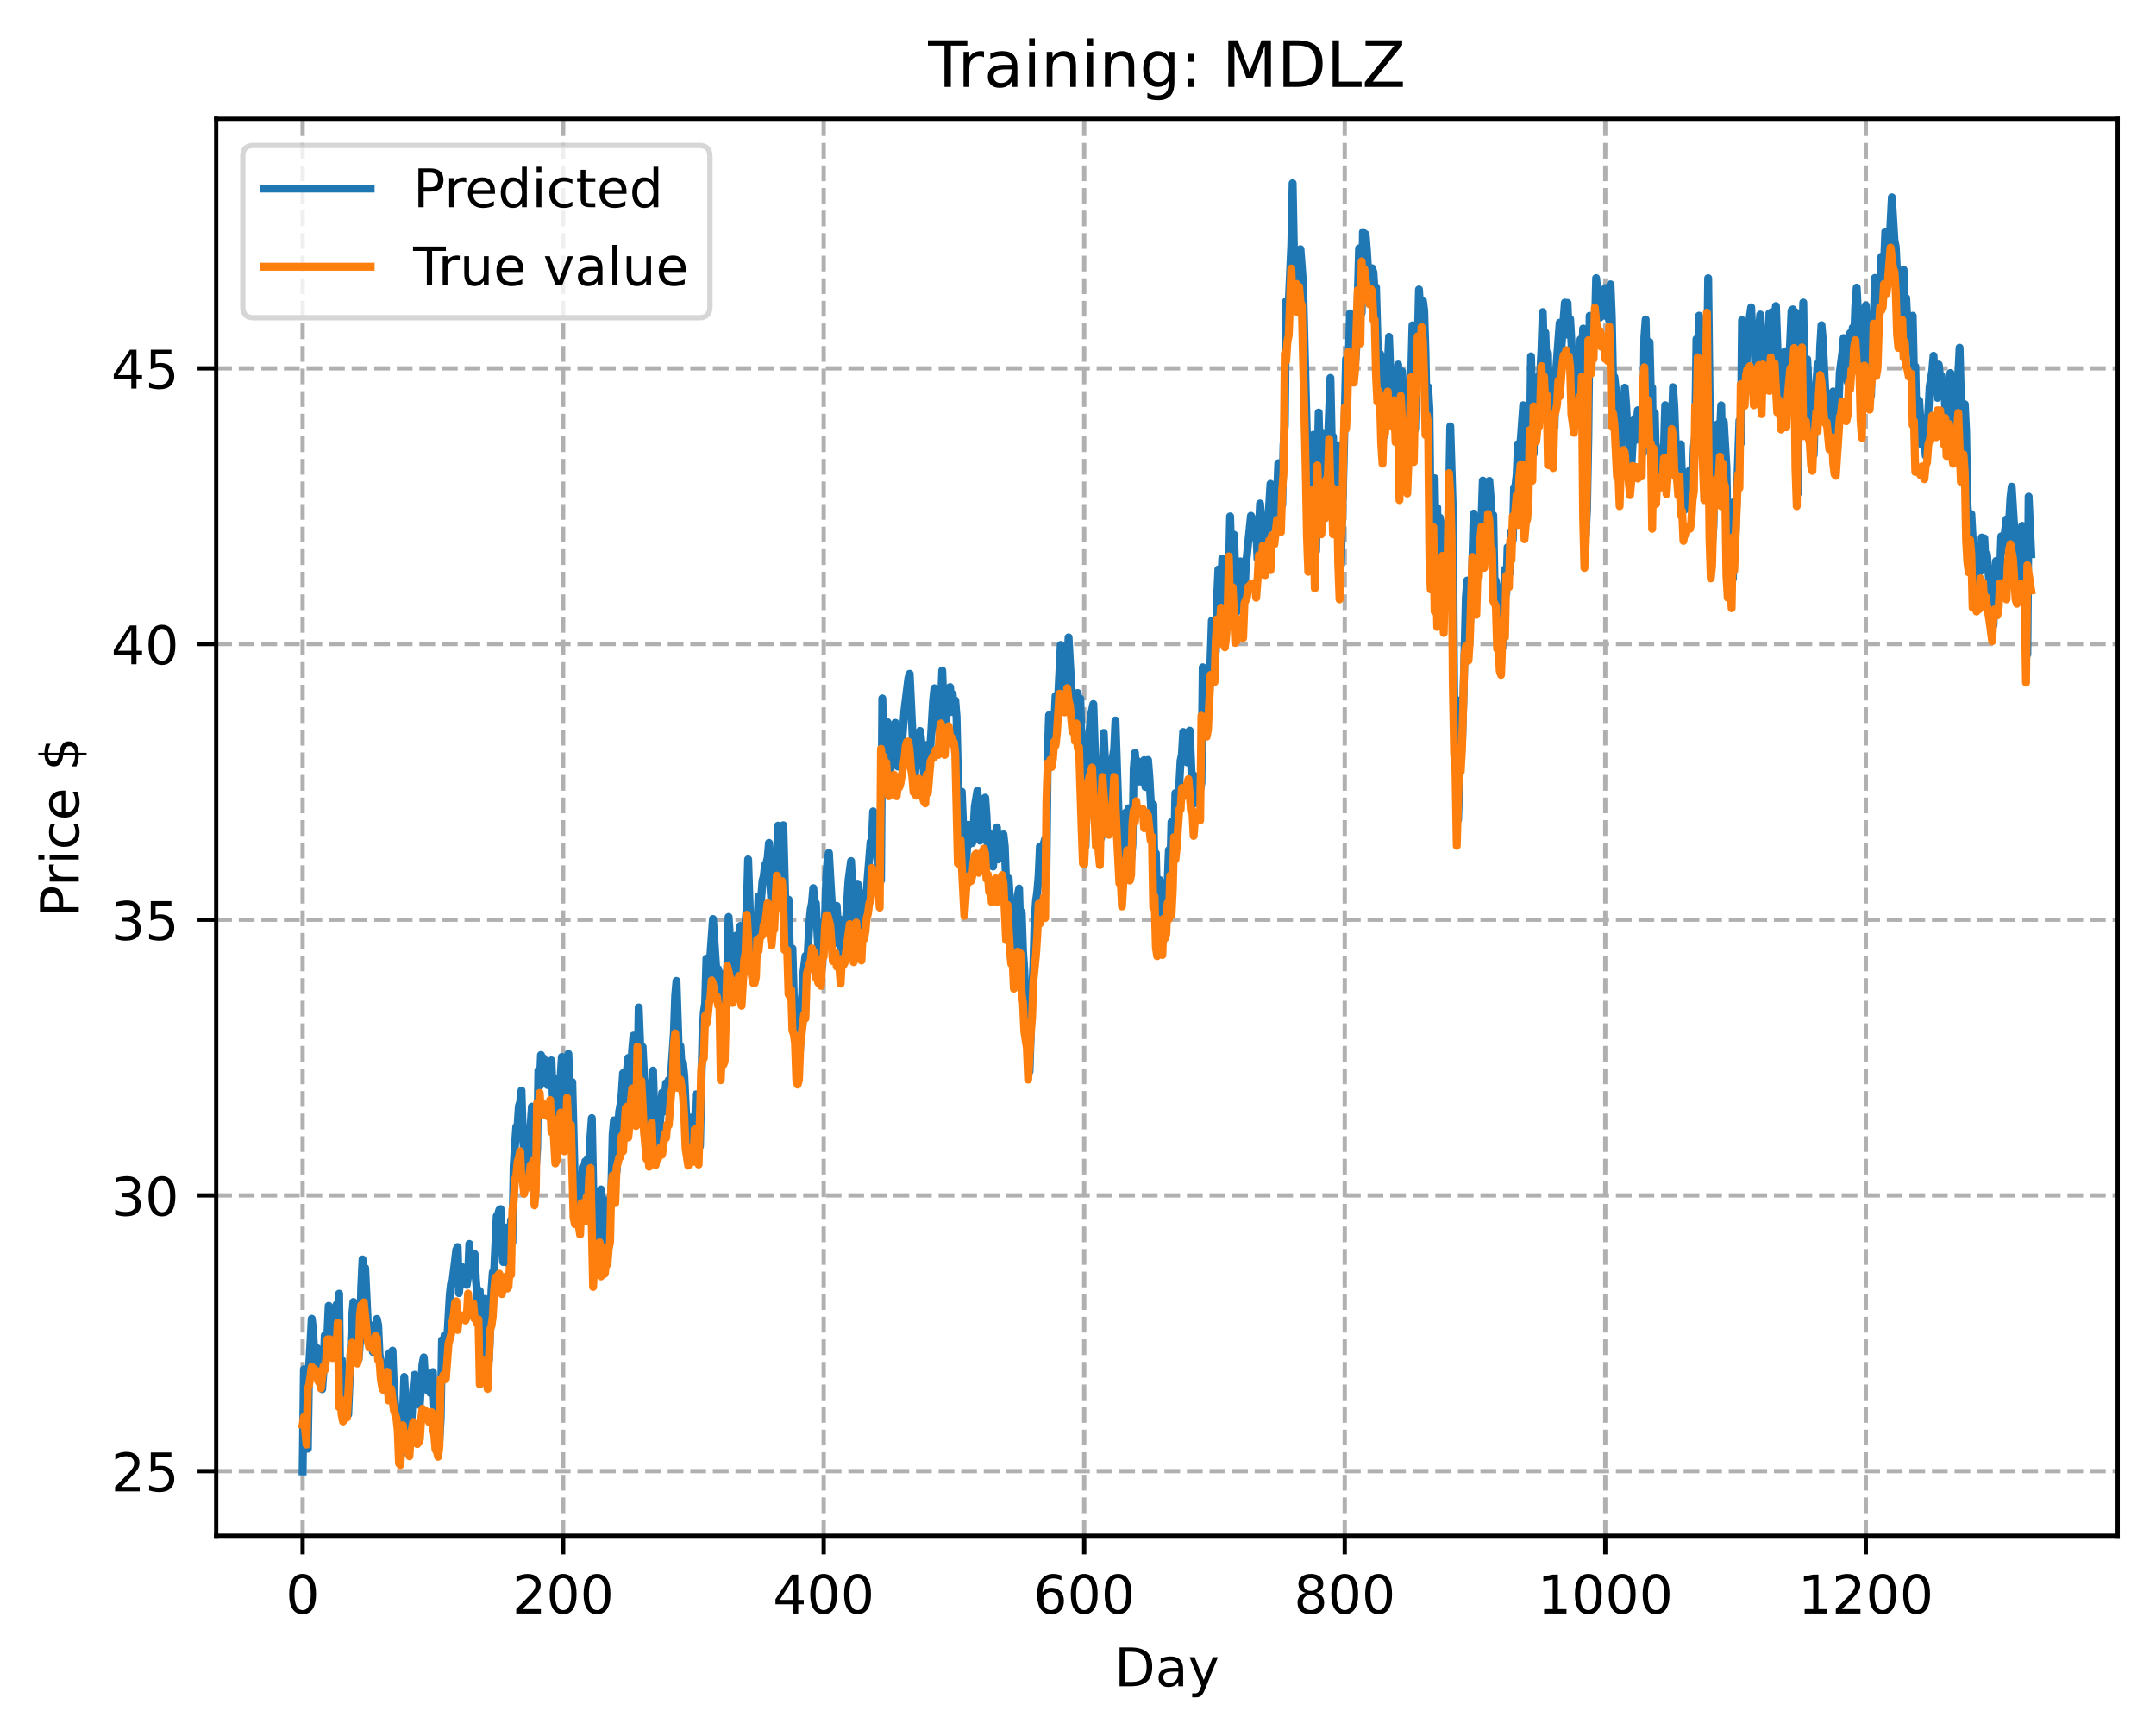 <?xml version="1.0" encoding="utf-8" standalone="no"?>
<!DOCTYPE svg PUBLIC "-//W3C//DTD SVG 1.1//EN"
  "http://www.w3.org/Graphics/SVG/1.1/DTD/svg11.dtd">
<!-- Created with matplotlib (https://matplotlib.org/) -->
<svg height="325.986pt" version="1.1" viewBox="0 0 404.923 325.986" width="404.923pt" xmlns="http://www.w3.org/2000/svg" xmlns:xlink="http://www.w3.org/1999/xlink">
 <defs>
  <style type="text/css">
*{stroke-linecap:butt;stroke-linejoin:round;}
  </style>
 </defs>
 <g id="figure_1">
  <g id="patch_1">
   <path d="M 0 325.986 
L 404.923 325.986 
L 404.923 0 
L 0 0 
z
" style="fill:#ffffff;"/>
  </g>
  <g id="axes_1">
   <g id="patch_2">
    <path d="M 40.603 288.43 
L 397.723 288.43 
L 397.723 22.318 
L 40.603 22.318 
z
" style="fill:#ffffff;"/>
   </g>
   <g id="matplotlib.axis_1">
    <g id="xtick_1">
     <g id="line2d_1">
      <path clip-path="url(#p6f784c8130)" d="M 56.836 288.43 
L 56.836 22.318 
" style="fill:none;stroke:#b0b0b0;stroke-dasharray:2.96,1.28;stroke-dashoffset:0;stroke-width:0.8;"/>
     </g>
     <g id="line2d_2">
      <defs>
       <path d="M 0 0 
L 0 3.5 
" id="m1342eaea74" style="stroke:#000000;stroke-width:0.8;"/>
      </defs>
      <g>
       <use style="stroke:#000000;stroke-width:0.8;" x="56.836" xlink:href="#m1342eaea74" y="288.43"/>
      </g>
     </g>
     <g id="text_1">
      <!-- 0 -->
      <defs>
       <path d="M 31.781 66.406 
Q 24.172 66.406 20.328 58.906 
Q 16.5 51.422 16.5 36.375 
Q 16.5 21.391 20.328 13.891 
Q 24.172 6.391 31.781 6.391 
Q 39.453 6.391 43.281 13.891 
Q 47.125 21.391 47.125 36.375 
Q 47.125 51.422 43.281 58.906 
Q 39.453 66.406 31.781 66.406 
z
M 31.781 74.219 
Q 44.047 74.219 50.516 64.516 
Q 56.984 54.828 56.984 36.375 
Q 56.984 17.969 50.516 8.266 
Q 44.047 -1.422 31.781 -1.422 
Q 19.531 -1.422 13.062 8.266 
Q 6.594 17.969 6.594 36.375 
Q 6.594 54.828 13.062 64.516 
Q 19.531 74.219 31.781 74.219 
z
" id="DejaVuSans-48"/>
      </defs>
      <g transform="translate(53.655 303.029)scale(0.1 -0.1)">
       <use xlink:href="#DejaVuSans-48"/>
      </g>
     </g>
    </g>
    <g id="xtick_2">
     <g id="line2d_3">
      <path clip-path="url(#p6f784c8130)" d="M 105.766 288.43 
L 105.766 22.318 
" style="fill:none;stroke:#b0b0b0;stroke-dasharray:2.96,1.28;stroke-dashoffset:0;stroke-width:0.8;"/>
     </g>
     <g id="line2d_4">
      <g>
       <use style="stroke:#000000;stroke-width:0.8;" x="105.766" xlink:href="#m1342eaea74" y="288.43"/>
      </g>
     </g>
     <g id="text_2">
      <!-- 200 -->
      <defs>
       <path d="M 19.188 8.297 
L 53.609 8.297 
L 53.609 0 
L 7.328 0 
L 7.328 8.297 
Q 12.938 14.109 22.625 23.891 
Q 32.328 33.688 34.812 36.531 
Q 39.547 41.844 41.422 45.531 
Q 43.312 49.219 43.312 52.781 
Q 43.312 58.594 39.234 62.25 
Q 35.156 65.922 28.609 65.922 
Q 23.969 65.922 18.812 64.312 
Q 13.672 62.703 7.812 59.422 
L 7.812 69.391 
Q 13.766 71.781 18.938 73 
Q 24.125 74.219 28.422 74.219 
Q 39.75 74.219 46.484 68.547 
Q 53.219 62.891 53.219 53.422 
Q 53.219 48.922 51.531 44.891 
Q 49.859 40.875 45.406 35.406 
Q 44.188 33.984 37.641 27.219 
Q 31.109 20.453 19.188 8.297 
z
" id="DejaVuSans-50"/>
      </defs>
      <g transform="translate(96.223 303.029)scale(0.1 -0.1)">
       <use xlink:href="#DejaVuSans-50"/>
       <use x="63.623" xlink:href="#DejaVuSans-48"/>
       <use x="127.246" xlink:href="#DejaVuSans-48"/>
      </g>
     </g>
    </g>
    <g id="xtick_3">
     <g id="line2d_5">
      <path clip-path="url(#p6f784c8130)" d="M 154.697 288.43 
L 154.697 22.318 
" style="fill:none;stroke:#b0b0b0;stroke-dasharray:2.96,1.28;stroke-dashoffset:0;stroke-width:0.8;"/>
     </g>
     <g id="line2d_6">
      <g>
       <use style="stroke:#000000;stroke-width:0.8;" x="154.697" xlink:href="#m1342eaea74" y="288.43"/>
      </g>
     </g>
     <g id="text_3">
      <!-- 400 -->
      <defs>
       <path d="M 37.797 64.312 
L 12.891 25.391 
L 37.797 25.391 
z
M 35.203 72.906 
L 47.609 72.906 
L 47.609 25.391 
L 58.016 25.391 
L 58.016 17.188 
L 47.609 17.188 
L 47.609 0 
L 37.797 0 
L 37.797 17.188 
L 4.891 17.188 
L 4.891 26.703 
z
" id="DejaVuSans-52"/>
      </defs>
      <g transform="translate(145.153 303.029)scale(0.1 -0.1)">
       <use xlink:href="#DejaVuSans-52"/>
       <use x="63.623" xlink:href="#DejaVuSans-48"/>
       <use x="127.246" xlink:href="#DejaVuSans-48"/>
      </g>
     </g>
    </g>
    <g id="xtick_4">
     <g id="line2d_7">
      <path clip-path="url(#p6f784c8130)" d="M 203.628 288.43 
L 203.628 22.318 
" style="fill:none;stroke:#b0b0b0;stroke-dasharray:2.96,1.28;stroke-dashoffset:0;stroke-width:0.8;"/>
     </g>
     <g id="line2d_8">
      <g>
       <use style="stroke:#000000;stroke-width:0.8;" x="203.628" xlink:href="#m1342eaea74" y="288.43"/>
      </g>
     </g>
     <g id="text_4">
      <!-- 600 -->
      <defs>
       <path d="M 33.016 40.375 
Q 26.375 40.375 22.484 35.828 
Q 18.609 31.297 18.609 23.391 
Q 18.609 15.531 22.484 10.953 
Q 26.375 6.391 33.016 6.391 
Q 39.656 6.391 43.531 10.953 
Q 47.406 15.531 47.406 23.391 
Q 47.406 31.297 43.531 35.828 
Q 39.656 40.375 33.016 40.375 
z
M 52.594 71.297 
L 52.594 62.312 
Q 48.875 64.062 45.094 64.984 
Q 41.312 65.922 37.594 65.922 
Q 27.828 65.922 22.672 59.328 
Q 17.531 52.734 16.797 39.406 
Q 19.672 43.656 24.016 45.922 
Q 28.375 48.188 33.594 48.188 
Q 44.578 48.188 50.953 41.516 
Q 57.328 34.859 57.328 23.391 
Q 57.328 12.156 50.688 5.359 
Q 44.047 -1.422 33.016 -1.422 
Q 20.359 -1.422 13.672 8.266 
Q 6.984 17.969 6.984 36.375 
Q 6.984 53.656 15.188 63.938 
Q 23.391 74.219 37.203 74.219 
Q 40.922 74.219 44.703 73.484 
Q 48.484 72.75 52.594 71.297 
z
" id="DejaVuSans-54"/>
      </defs>
      <g transform="translate(194.084 303.029)scale(0.1 -0.1)">
       <use xlink:href="#DejaVuSans-54"/>
       <use x="63.623" xlink:href="#DejaVuSans-48"/>
       <use x="127.246" xlink:href="#DejaVuSans-48"/>
      </g>
     </g>
    </g>
    <g id="xtick_5">
     <g id="line2d_9">
      <path clip-path="url(#p6f784c8130)" d="M 252.558 288.43 
L 252.558 22.318 
" style="fill:none;stroke:#b0b0b0;stroke-dasharray:2.96,1.28;stroke-dashoffset:0;stroke-width:0.8;"/>
     </g>
     <g id="line2d_10">
      <g>
       <use style="stroke:#000000;stroke-width:0.8;" x="252.558" xlink:href="#m1342eaea74" y="288.43"/>
      </g>
     </g>
     <g id="text_5">
      <!-- 800 -->
      <defs>
       <path d="M 31.781 34.625 
Q 24.75 34.625 20.719 30.859 
Q 16.703 27.094 16.703 20.516 
Q 16.703 13.922 20.719 10.156 
Q 24.75 6.391 31.781 6.391 
Q 38.812 6.391 42.859 10.172 
Q 46.922 13.969 46.922 20.516 
Q 46.922 27.094 42.891 30.859 
Q 38.875 34.625 31.781 34.625 
z
M 21.922 38.812 
Q 15.578 40.375 12.031 44.719 
Q 8.5 49.078 8.5 55.328 
Q 8.5 64.062 14.719 69.141 
Q 20.953 74.219 31.781 74.219 
Q 42.672 74.219 48.875 69.141 
Q 55.078 64.062 55.078 55.328 
Q 55.078 49.078 51.531 44.719 
Q 48 40.375 41.703 38.812 
Q 48.828 37.156 52.797 32.312 
Q 56.781 27.484 56.781 20.516 
Q 56.781 9.906 50.312 4.234 
Q 43.844 -1.422 31.781 -1.422 
Q 19.734 -1.422 13.25 4.234 
Q 6.781 9.906 6.781 20.516 
Q 6.781 27.484 10.781 32.312 
Q 14.797 37.156 21.922 38.812 
z
M 18.312 54.391 
Q 18.312 48.734 21.844 45.562 
Q 25.391 42.391 31.781 42.391 
Q 38.141 42.391 41.719 45.562 
Q 45.312 48.734 45.312 54.391 
Q 45.312 60.062 41.719 63.234 
Q 38.141 66.406 31.781 66.406 
Q 25.391 66.406 21.844 63.234 
Q 18.312 60.062 18.312 54.391 
z
" id="DejaVuSans-56"/>
      </defs>
      <g transform="translate(243.015 303.029)scale(0.1 -0.1)">
       <use xlink:href="#DejaVuSans-56"/>
       <use x="63.623" xlink:href="#DejaVuSans-48"/>
       <use x="127.246" xlink:href="#DejaVuSans-48"/>
      </g>
     </g>
    </g>
    <g id="xtick_6">
     <g id="line2d_11">
      <path clip-path="url(#p6f784c8130)" d="M 301.489 288.43 
L 301.489 22.318 
" style="fill:none;stroke:#b0b0b0;stroke-dasharray:2.96,1.28;stroke-dashoffset:0;stroke-width:0.8;"/>
     </g>
     <g id="line2d_12">
      <g>
       <use style="stroke:#000000;stroke-width:0.8;" x="301.489" xlink:href="#m1342eaea74" y="288.43"/>
      </g>
     </g>
     <g id="text_6">
      <!-- 1000 -->
      <defs>
       <path d="M 12.406 8.297 
L 28.516 8.297 
L 28.516 63.922 
L 10.984 60.406 
L 10.984 69.391 
L 28.422 72.906 
L 38.281 72.906 
L 38.281 8.297 
L 54.391 8.297 
L 54.391 0 
L 12.406 0 
z
" id="DejaVuSans-49"/>
      </defs>
      <g transform="translate(288.764 303.029)scale(0.1 -0.1)">
       <use xlink:href="#DejaVuSans-49"/>
       <use x="63.623" xlink:href="#DejaVuSans-48"/>
       <use x="127.246" xlink:href="#DejaVuSans-48"/>
       <use x="190.869" xlink:href="#DejaVuSans-48"/>
      </g>
     </g>
    </g>
    <g id="xtick_7">
     <g id="line2d_13">
      <path clip-path="url(#p6f784c8130)" d="M 350.419 288.43 
L 350.419 22.318 
" style="fill:none;stroke:#b0b0b0;stroke-dasharray:2.96,1.28;stroke-dashoffset:0;stroke-width:0.8;"/>
     </g>
     <g id="line2d_14">
      <g>
       <use style="stroke:#000000;stroke-width:0.8;" x="350.419" xlink:href="#m1342eaea74" y="288.43"/>
      </g>
     </g>
     <g id="text_7">
      <!-- 1200 -->
      <g transform="translate(337.694 303.029)scale(0.1 -0.1)">
       <use xlink:href="#DejaVuSans-49"/>
       <use x="63.623" xlink:href="#DejaVuSans-50"/>
       <use x="127.246" xlink:href="#DejaVuSans-48"/>
       <use x="190.869" xlink:href="#DejaVuSans-48"/>
      </g>
     </g>
    </g>
    <g id="text_8">
     <!-- Day -->
     <defs>
      <path d="M 19.672 64.797 
L 19.672 8.109 
L 31.594 8.109 
Q 46.688 8.109 53.688 14.938 
Q 60.688 21.781 60.688 36.531 
Q 60.688 51.172 53.688 57.984 
Q 46.688 64.797 31.594 64.797 
z
M 9.812 72.906 
L 30.078 72.906 
Q 51.266 72.906 61.172 64.094 
Q 71.094 55.281 71.094 36.531 
Q 71.094 17.672 61.125 8.828 
Q 51.172 0 30.078 0 
L 9.812 0 
z
" id="DejaVuSans-68"/>
      <path d="M 34.281 27.484 
Q 23.391 27.484 19.188 25 
Q 14.984 22.516 14.984 16.5 
Q 14.984 11.719 18.141 8.906 
Q 21.297 6.109 26.703 6.109 
Q 34.188 6.109 38.703 11.406 
Q 43.219 16.703 43.219 25.484 
L 43.219 27.484 
z
M 52.203 31.203 
L 52.203 0 
L 43.219 0 
L 43.219 8.297 
Q 40.141 3.328 35.547 0.953 
Q 30.953 -1.422 24.312 -1.422 
Q 15.922 -1.422 10.953 3.297 
Q 6 8.016 6 15.922 
Q 6 25.141 12.172 29.828 
Q 18.359 34.516 30.609 34.516 
L 43.219 34.516 
L 43.219 35.406 
Q 43.219 41.609 39.141 45 
Q 35.062 48.391 27.688 48.391 
Q 23 48.391 18.547 47.266 
Q 14.109 46.141 10.016 43.891 
L 10.016 52.203 
Q 14.938 54.109 19.578 55.047 
Q 24.219 56 28.609 56 
Q 40.484 56 46.344 49.844 
Q 52.203 43.703 52.203 31.203 
z
" id="DejaVuSans-97"/>
      <path d="M 32.172 -5.078 
Q 28.375 -14.844 24.75 -17.812 
Q 21.141 -20.797 15.094 -20.797 
L 7.906 -20.797 
L 7.906 -13.281 
L 13.188 -13.281 
Q 16.891 -13.281 18.938 -11.516 
Q 21 -9.766 23.484 -3.219 
L 25.094 0.875 
L 2.984 54.688 
L 12.5 54.688 
L 29.594 11.922 
L 46.688 54.688 
L 56.203 54.688 
z
" id="DejaVuSans-121"/>
     </defs>
     <g transform="translate(209.29 316.707)scale(0.1 -0.1)">
      <use xlink:href="#DejaVuSans-68"/>
      <use x="77.002" xlink:href="#DejaVuSans-97"/>
      <use x="138.281" xlink:href="#DejaVuSans-121"/>
     </g>
    </g>
   </g>
   <g id="matplotlib.axis_2">
    <g id="ytick_1">
     <g id="line2d_15">
      <path clip-path="url(#p6f784c8130)" d="M 40.603 276.294 
L 397.723 276.294 
" style="fill:none;stroke:#b0b0b0;stroke-dasharray:2.96,1.28;stroke-dashoffset:0;stroke-width:0.8;"/>
     </g>
     <g id="line2d_16">
      <defs>
       <path d="M 0 0 
L -3.5 0 
" id="m69d6a4459e" style="stroke:#000000;stroke-width:0.8;"/>
      </defs>
      <g>
       <use style="stroke:#000000;stroke-width:0.8;" x="40.603" xlink:href="#m69d6a4459e" y="276.294"/>
      </g>
     </g>
     <g id="text_9">
      <!-- 25 -->
      <defs>
       <path d="M 10.797 72.906 
L 49.516 72.906 
L 49.516 64.594 
L 19.828 64.594 
L 19.828 46.734 
Q 21.969 47.469 24.109 47.828 
Q 26.266 48.188 28.422 48.188 
Q 40.625 48.188 47.75 41.5 
Q 54.891 34.812 54.891 23.391 
Q 54.891 11.625 47.562 5.094 
Q 40.234 -1.422 26.906 -1.422 
Q 22.312 -1.422 17.547 -0.641 
Q 12.797 0.141 7.719 1.703 
L 7.719 11.625 
Q 12.109 9.234 16.797 8.062 
Q 21.484 6.891 26.703 6.891 
Q 35.156 6.891 40.078 11.328 
Q 45.016 15.766 45.016 23.391 
Q 45.016 31 40.078 35.438 
Q 35.156 39.891 26.703 39.891 
Q 22.75 39.891 18.812 39.016 
Q 14.891 38.141 10.797 36.281 
z
" id="DejaVuSans-53"/>
      </defs>
      <g transform="translate(20.878 280.094)scale(0.1 -0.1)">
       <use xlink:href="#DejaVuSans-50"/>
       <use x="63.623" xlink:href="#DejaVuSans-53"/>
      </g>
     </g>
    </g>
    <g id="ytick_2">
     <g id="line2d_17">
      <path clip-path="url(#p6f784c8130)" d="M 40.603 224.516 
L 397.723 224.516 
" style="fill:none;stroke:#b0b0b0;stroke-dasharray:2.96,1.28;stroke-dashoffset:0;stroke-width:0.8;"/>
     </g>
     <g id="line2d_18">
      <g>
       <use style="stroke:#000000;stroke-width:0.8;" x="40.603" xlink:href="#m69d6a4459e" y="224.516"/>
      </g>
     </g>
     <g id="text_10">
      <!-- 30 -->
      <defs>
       <path d="M 40.578 39.312 
Q 47.656 37.797 51.625 33 
Q 55.609 28.219 55.609 21.188 
Q 55.609 10.406 48.188 4.484 
Q 40.766 -1.422 27.094 -1.422 
Q 22.516 -1.422 17.656 -0.516 
Q 12.797 0.391 7.625 2.203 
L 7.625 11.719 
Q 11.719 9.328 16.594 8.109 
Q 21.484 6.891 26.812 6.891 
Q 36.078 6.891 40.938 10.547 
Q 45.797 14.203 45.797 21.188 
Q 45.797 27.641 41.281 31.266 
Q 36.766 34.906 28.719 34.906 
L 20.219 34.906 
L 20.219 43.016 
L 29.109 43.016 
Q 36.375 43.016 40.234 45.922 
Q 44.094 48.828 44.094 54.297 
Q 44.094 59.906 40.109 62.906 
Q 36.141 65.922 28.719 65.922 
Q 24.656 65.922 20.016 65.031 
Q 15.375 64.156 9.812 62.312 
L 9.812 71.094 
Q 15.438 72.656 20.344 73.438 
Q 25.25 74.219 29.594 74.219 
Q 40.828 74.219 47.359 69.109 
Q 53.906 64.016 53.906 55.328 
Q 53.906 49.266 50.438 45.094 
Q 46.969 40.922 40.578 39.312 
z
" id="DejaVuSans-51"/>
      </defs>
      <g transform="translate(20.878 228.315)scale(0.1 -0.1)">
       <use xlink:href="#DejaVuSans-51"/>
       <use x="63.623" xlink:href="#DejaVuSans-48"/>
      </g>
     </g>
    </g>
    <g id="ytick_3">
     <g id="line2d_19">
      <path clip-path="url(#p6f784c8130)" d="M 40.603 172.737 
L 397.723 172.737 
" style="fill:none;stroke:#b0b0b0;stroke-dasharray:2.96,1.28;stroke-dashoffset:0;stroke-width:0.8;"/>
     </g>
     <g id="line2d_20">
      <g>
       <use style="stroke:#000000;stroke-width:0.8;" x="40.603" xlink:href="#m69d6a4459e" y="172.737"/>
      </g>
     </g>
     <g id="text_11">
      <!-- 35 -->
      <g transform="translate(20.878 176.537)scale(0.1 -0.1)">
       <use xlink:href="#DejaVuSans-51"/>
       <use x="63.623" xlink:href="#DejaVuSans-53"/>
      </g>
     </g>
    </g>
    <g id="ytick_4">
     <g id="line2d_21">
      <path clip-path="url(#p6f784c8130)" d="M 40.603 120.959 
L 397.723 120.959 
" style="fill:none;stroke:#b0b0b0;stroke-dasharray:2.96,1.28;stroke-dashoffset:0;stroke-width:0.8;"/>
     </g>
     <g id="line2d_22">
      <g>
       <use style="stroke:#000000;stroke-width:0.8;" x="40.603" xlink:href="#m69d6a4459e" y="120.959"/>
      </g>
     </g>
     <g id="text_12">
      <!-- 40 -->
      <g transform="translate(20.878 124.758)scale(0.1 -0.1)">
       <use xlink:href="#DejaVuSans-52"/>
       <use x="63.623" xlink:href="#DejaVuSans-48"/>
      </g>
     </g>
    </g>
    <g id="ytick_5">
     <g id="line2d_23">
      <path clip-path="url(#p6f784c8130)" d="M 40.603 69.18 
L 397.723 69.18 
" style="fill:none;stroke:#b0b0b0;stroke-dasharray:2.96,1.28;stroke-dashoffset:0;stroke-width:0.8;"/>
     </g>
     <g id="line2d_24">
      <g>
       <use style="stroke:#000000;stroke-width:0.8;" x="40.603" xlink:href="#m69d6a4459e" y="69.18"/>
      </g>
     </g>
     <g id="text_13">
      <!-- 45 -->
      <g transform="translate(20.878 72.98)scale(0.1 -0.1)">
       <use xlink:href="#DejaVuSans-52"/>
       <use x="63.623" xlink:href="#DejaVuSans-53"/>
      </g>
     </g>
    </g>
    <g id="text_14">
     <!-- Price $ -->
     <defs>
      <path d="M 19.672 64.797 
L 19.672 37.406 
L 32.078 37.406 
Q 38.969 37.406 42.719 40.969 
Q 46.484 44.531 46.484 51.125 
Q 46.484 57.672 42.719 61.234 
Q 38.969 64.797 32.078 64.797 
z
M 9.812 72.906 
L 32.078 72.906 
Q 44.344 72.906 50.609 67.359 
Q 56.891 61.812 56.891 51.125 
Q 56.891 40.328 50.609 34.812 
Q 44.344 29.297 32.078 29.297 
L 19.672 29.297 
L 19.672 0 
L 9.812 0 
z
" id="DejaVuSans-80"/>
      <path d="M 41.109 46.297 
Q 39.594 47.172 37.812 47.578 
Q 36.031 48 33.891 48 
Q 26.266 48 22.188 43.047 
Q 18.109 38.094 18.109 28.812 
L 18.109 0 
L 9.078 0 
L 9.078 54.688 
L 18.109 54.688 
L 18.109 46.188 
Q 20.953 51.172 25.484 53.578 
Q 30.031 56 36.531 56 
Q 37.453 56 38.578 55.875 
Q 39.703 55.766 41.062 55.516 
z
" id="DejaVuSans-114"/>
      <path d="M 9.422 54.688 
L 18.406 54.688 
L 18.406 0 
L 9.422 0 
z
M 9.422 75.984 
L 18.406 75.984 
L 18.406 64.594 
L 9.422 64.594 
z
" id="DejaVuSans-105"/>
      <path d="M 48.781 52.594 
L 48.781 44.188 
Q 44.969 46.297 41.141 47.344 
Q 37.312 48.391 33.406 48.391 
Q 24.656 48.391 19.812 42.844 
Q 14.984 37.312 14.984 27.297 
Q 14.984 17.281 19.812 11.734 
Q 24.656 6.203 33.406 6.203 
Q 37.312 6.203 41.141 7.25 
Q 44.969 8.297 48.781 10.406 
L 48.781 2.094 
Q 45.016 0.344 40.984 -0.531 
Q 36.969 -1.422 32.422 -1.422 
Q 20.062 -1.422 12.781 6.344 
Q 5.516 14.109 5.516 27.297 
Q 5.516 40.672 12.859 48.328 
Q 20.219 56 33.016 56 
Q 37.156 56 41.109 55.141 
Q 45.062 54.297 48.781 52.594 
z
" id="DejaVuSans-99"/>
      <path d="M 56.203 29.594 
L 56.203 25.203 
L 14.891 25.203 
Q 15.484 15.922 20.484 11.062 
Q 25.484 6.203 34.422 6.203 
Q 39.594 6.203 44.453 7.469 
Q 49.312 8.734 54.109 11.281 
L 54.109 2.781 
Q 49.266 0.734 44.188 -0.344 
Q 39.109 -1.422 33.891 -1.422 
Q 20.797 -1.422 13.156 6.188 
Q 5.516 13.812 5.516 26.812 
Q 5.516 40.234 12.766 48.109 
Q 20.016 56 32.328 56 
Q 43.359 56 49.781 48.891 
Q 56.203 41.797 56.203 29.594 
z
M 47.219 32.234 
Q 47.125 39.594 43.094 43.984 
Q 39.062 48.391 32.422 48.391 
Q 24.906 48.391 20.391 44.141 
Q 15.875 39.891 15.188 32.172 
z
" id="DejaVuSans-101"/>
      <path id="DejaVuSans-32"/>
      <path d="M 33.797 -14.703 
L 28.906 -14.703 
L 28.859 0 
Q 23.734 0.094 18.609 1.188 
Q 13.484 2.297 8.297 4.5 
L 8.297 13.281 
Q 13.281 10.156 18.375 8.562 
Q 23.484 6.984 28.906 6.938 
L 28.906 29.203 
Q 18.109 30.953 13.203 35.156 
Q 8.297 39.359 8.297 46.688 
Q 8.297 54.641 13.625 59.219 
Q 18.953 63.812 28.906 64.5 
L 28.906 75.984 
L 33.797 75.984 
L 33.797 64.656 
Q 38.328 64.453 42.578 63.688 
Q 46.828 62.938 50.875 61.625 
L 50.875 53.078 
Q 46.828 55.125 42.547 56.25 
Q 38.281 57.375 33.797 57.562 
L 33.797 36.719 
Q 44.875 35.016 50.094 30.609 
Q 55.328 26.219 55.328 18.609 
Q 55.328 10.359 49.781 5.594 
Q 44.234 0.828 33.797 0.094 
z
M 28.906 37.594 
L 28.906 57.625 
Q 23.25 56.984 20.266 54.391 
Q 17.281 51.812 17.281 47.516 
Q 17.281 43.312 20.031 40.969 
Q 22.797 38.625 28.906 37.594 
z
M 33.797 28.219 
L 33.797 7.078 
Q 39.984 7.906 43.141 10.594 
Q 46.297 13.281 46.297 17.672 
Q 46.297 21.969 43.281 24.5 
Q 40.281 27.047 33.797 28.219 
z
" id="DejaVuSans-36"/>
     </defs>
     <g transform="translate(14.798 172.342)rotate(-90)scale(0.1 -0.1)">
      <use xlink:href="#DejaVuSans-80"/>
      <use x="58.553" xlink:href="#DejaVuSans-114"/>
      <use x="99.666" xlink:href="#DejaVuSans-105"/>
      <use x="127.449" xlink:href="#DejaVuSans-99"/>
      <use x="182.43" xlink:href="#DejaVuSans-101"/>
      <use x="243.953" xlink:href="#DejaVuSans-32"/>
      <use x="275.74" xlink:href="#DejaVuSans-36"/>
     </g>
    </g>
   </g>
   <g id="line2d_25">
    <path clip-path="url(#p6f784c8130)" d="M 56.836 276.334 
L 57.081 257.173 
L 57.325 258.46 
L 57.57 267.963 
L 57.814 272.095 
L 58.059 256.504 
L 58.548 247.686 
L 58.793 249.741 
L 59.038 254.165 
L 59.282 256.174 
L 59.527 253.183 
L 60.016 259.69 
L 60.261 258.061 
L 60.506 260.913 
L 60.75 257.57 
L 60.995 250.805 
L 61.24 253.26 
L 61.484 250.609 
L 61.729 245.254 
L 61.974 250.477 
L 62.218 247.337 
L 62.708 252.022 
L 63.197 245.044 
L 63.441 247.94 
L 63.686 242.969 
L 63.931 261.8 
L 64.175 255.372 
L 64.665 263.543 
L 64.909 258.831 
L 65.399 265.673 
L 66.133 247.261 
L 66.377 244.53 
L 67.111 254.531 
L 67.356 255.298 
L 67.601 251.981 
L 67.845 241.728 
L 68.09 236.535 
L 68.335 241.564 
L 68.579 238.145 
L 69.069 248.397 
L 69.558 251.524 
L 70.047 253.911 
L 70.292 248.833 
L 70.536 251.772 
L 70.781 247.71 
L 71.026 248.893 
L 71.27 254.332 
L 71.515 256.013 
L 71.76 259.927 
L 72.004 260.299 
L 72.249 261.201 
L 72.494 256.691 
L 72.738 260.86 
L 72.983 254.163 
L 73.228 257.542 
L 73.717 253.672 
L 73.962 260.407 
L 74.206 263.668 
L 74.94 268.778 
L 75.185 272.56 
L 75.429 273.06 
L 75.919 258.602 
L 76.163 263.231 
L 76.408 265.394 
L 76.653 262.652 
L 77.142 269.05 
L 77.631 260.879 
L 77.876 258.201 
L 78.121 262.977 
L 78.365 260.188 
L 78.61 263.816 
L 78.855 263.617 
L 79.344 256.226 
L 79.589 254.935 
L 79.833 258.843 
L 80.078 259.613 
L 80.323 261.142 
L 80.567 258.866 
L 80.812 261.61 
L 81.056 260.214 
L 81.301 257.699 
L 81.546 263.956 
L 82.28 270.048 
L 82.524 270.626 
L 82.769 266.333 
L 83.014 251.692 
L 83.258 254.543 
L 83.503 250.773 
L 83.748 254.009 
L 83.992 251.493 
L 84.482 243.029 
L 84.726 240.988 
L 84.971 240.753 
L 85.705 234.709 
L 85.95 234.205 
L 86.194 242.865 
L 86.684 237.916 
L 86.928 240.868 
L 87.417 238.713 
L 87.662 241.32 
L 87.907 239.649 
L 88.151 233.628 
L 88.396 239.514 
L 88.885 235.925 
L 89.13 235.511 
L 89.375 240.175 
L 89.864 246.163 
L 90.109 242.466 
L 90.353 255.978 
L 90.843 246.4 
L 91.087 243.95 
L 91.332 249.43 
L 91.577 251.586 
L 91.821 255.453 
L 92.066 250.101 
L 92.311 242.242 
L 92.555 238.94 
L 92.8 238.852 
L 93.289 228.388 
L 93.534 228.084 
L 93.778 227.238 
L 94.023 227.082 
L 94.512 237.036 
L 95.002 230.541 
L 95.491 237.332 
L 95.736 235.911 
L 95.98 229.144 
L 96.225 233.38 
L 96.47 219.007 
L 96.959 211.621 
L 97.204 211.452 
L 97.448 207.764 
L 97.693 206.976 
L 97.938 204.815 
L 98.182 212.862 
L 98.427 216.344 
L 98.672 221.82 
L 98.916 217.278 
L 99.161 218.328 
L 99.895 207.842 
L 100.139 213.672 
L 100.384 209.594 
L 100.629 219.159 
L 100.873 215.862 
L 101.118 201.014 
L 101.363 203.994 
L 101.607 198.138 
L 101.852 202.591 
L 102.097 198.773 
L 102.341 202.216 
L 102.586 200.495 
L 102.831 203.786 
L 103.075 201.782 
L 103.32 203.36 
L 103.565 199.156 
L 103.809 205.712 
L 104.054 202.513 
L 104.543 212.73 
L 104.788 210.782 
L 105.277 202.44 
L 105.522 198.509 
L 105.766 201.882 
L 106.011 201.117 
L 106.256 208.148 
L 106.5 205.998 
L 106.745 197.921 
L 107.234 209.662 
L 107.479 203.226 
L 107.968 222.814 
L 108.213 226.06 
L 108.458 221.994 
L 108.702 225.084 
L 108.947 226.114 
L 109.192 228.247 
L 109.436 219.204 
L 109.681 221.875 
L 109.926 218.112 
L 110.17 221.292 
L 110.415 217.563 
L 110.66 220.245 
L 110.904 213.338 
L 111.149 209.991 
L 111.638 234.174 
L 111.883 228.901 
L 112.127 232.285 
L 112.372 232.782 
L 112.861 223.387 
L 113.106 231.64 
L 113.351 225.266 
L 113.84 234.557 
L 114.085 229.826 
L 114.329 230.73 
L 114.819 223.715 
L 115.063 213.016 
L 115.308 210.416 
L 115.797 220.037 
L 116.042 212.585 
L 116.287 208.821 
L 116.531 207.463 
L 116.776 205.27 
L 117.02 201.553 
L 117.265 207.933 
L 117.51 205.683 
L 117.754 200.895 
L 117.999 198.692 
L 118.244 204.597 
L 118.488 202.21 
L 118.733 197.13 
L 118.978 194.496 
L 119.222 199.573 
L 119.467 198.031 
L 119.712 204.476 
L 119.956 189.21 
L 120.446 201.541 
L 120.69 196.617 
L 121.424 211.405 
L 121.669 214.207 
L 121.914 209.932 
L 122.158 212.808 
L 122.403 204.307 
L 122.648 201.065 
L 122.892 209.101 
L 123.381 215.377 
L 123.626 212.058 
L 123.871 212.096 
L 124.36 205.234 
L 124.605 208.803 
L 125.094 203.447 
L 125.339 206.182 
L 125.583 202.851 
L 125.828 204.955 
L 126.562 194.066 
L 126.807 187.031 
L 127.051 184.225 
L 127.541 199.207 
L 127.785 196.475 
L 128.03 200.445 
L 128.275 199.628 
L 128.519 202.11 
L 129.008 212.346 
L 129.253 215.972 
L 129.498 216.637 
L 129.742 209.901 
L 129.987 212.481 
L 130.232 212.882 
L 130.476 213.565 
L 130.721 205.527 
L 131.21 213.657 
L 131.455 215.286 
L 131.944 194.082 
L 132.189 190.079 
L 132.434 188.378 
L 132.678 180.023 
L 132.923 184.14 
L 133.168 182.883 
L 133.902 172.599 
L 134.636 183.717 
L 134.88 181.994 
L 135.125 184.457 
L 135.369 182.822 
L 135.614 195.748 
L 135.859 190.455 
L 136.103 193.486 
L 136.348 191.688 
L 136.837 172.215 
L 137.571 182.767 
L 137.816 184.243 
L 138.305 175.721 
L 138.55 179.261 
L 138.795 175.596 
L 139.039 173.901 
L 139.284 180.887 
L 139.529 183.613 
L 139.773 176.113 
L 140.263 170.184 
L 140.507 161.403 
L 140.996 176.231 
L 141.241 174.564 
L 141.73 180.22 
L 142.22 174.171 
L 142.464 168.327 
L 142.709 172.345 
L 143.198 165.47 
L 143.443 164.531 
L 143.688 162.451 
L 143.932 162.089 
L 144.177 161.116 
L 144.422 158.303 
L 144.666 166.136 
L 145.156 173.253 
L 145.89 160.894 
L 146.134 155.068 
L 146.379 163.078 
L 146.624 163.295 
L 146.868 157.326 
L 147.113 154.99 
L 147.602 173.533 
L 148.091 168.956 
L 148.336 178.321 
L 148.581 181.459 
L 148.825 178.154 
L 149.07 186.931 
L 149.315 188.682 
L 149.804 198.826 
L 150.049 199.446 
L 150.293 196.353 
L 150.783 183.474 
L 151.272 179.538 
L 151.517 182.468 
L 152.006 173.436 
L 152.251 170.817 
L 152.495 169.625 
L 152.74 166.805 
L 152.984 169.642 
L 153.229 169.629 
L 153.718 179.009 
L 153.963 181.693 
L 154.208 178.97 
L 154.452 181.246 
L 154.697 174.025 
L 154.942 172.414 
L 155.186 164.798 
L 155.431 161.33 
L 155.676 160.174 
L 156.654 177.21 
L 157.144 170.129 
L 157.388 174.418 
L 157.633 172.599 
L 157.878 174.321 
L 158.122 180.947 
L 158.367 173.796 
L 158.612 174.965 
L 158.856 173.251 
L 159.345 165.494 
L 159.835 161.724 
L 160.569 176.533 
L 161.058 165.978 
L 161.303 169.002 
L 161.547 174.728 
L 161.792 170.795 
L 162.037 173.887 
L 162.281 167.752 
L 162.526 170.306 
L 163.505 158.087 
L 163.749 157.916 
L 163.994 152.381 
L 164.239 157.819 
L 164.483 158.115 
L 164.972 163.004 
L 165.217 160.997 
L 165.462 165.348 
L 165.706 131.171 
L 165.951 138.797 
L 166.196 136.198 
L 166.44 140.369 
L 166.685 135.632 
L 167.174 145.301 
L 167.419 140.942 
L 167.664 142.699 
L 167.908 140.715 
L 168.153 135.757 
L 168.398 141.297 
L 168.642 143.976 
L 168.887 140.684 
L 169.132 142.226 
L 169.376 139.839 
L 169.866 133.373 
L 170.6 127.394 
L 170.844 126.542 
L 171.578 142.116 
L 171.823 146.281 
L 172.067 141.406 
L 172.312 143.831 
L 172.557 141.512 
L 172.801 137.278 
L 173.291 141.514 
L 173.535 145.394 
L 174.025 148.077 
L 174.269 139.838 
L 174.514 143.904 
L 175.248 131.578 
L 175.493 129.27 
L 175.737 133.581 
L 175.982 131.972 
L 176.227 133.907 
L 176.471 138.308 
L 176.96 125.934 
L 177.205 132.714 
L 177.45 131.527 
L 177.694 135.617 
L 177.939 129.808 
L 178.184 133.856 
L 178.428 129.046 
L 178.673 132.077 
L 178.918 130.371 
L 179.162 133.809 
L 179.407 131.549 
L 179.652 134.592 
L 180.141 156.06 
L 180.63 148.699 
L 181.12 161.055 
L 181.364 164.239 
L 181.854 154.914 
L 182.098 158.526 
L 182.343 155.704 
L 182.588 158.333 
L 182.832 155.908 
L 183.077 151.448 
L 183.566 148.513 
L 183.811 151.89 
L 184.055 157.876 
L 184.3 153.695 
L 184.545 155.492 
L 185.034 149.806 
L 185.279 153.247 
L 185.523 159.197 
L 185.768 156.562 
L 186.013 160.71 
L 186.257 157.763 
L 186.502 162.751 
L 186.991 156.549 
L 187.236 155.402 
L 187.481 161.407 
L 187.97 157.227 
L 188.215 160.081 
L 188.459 156.7 
L 188.704 158.953 
L 189.193 172.059 
L 189.438 164.974 
L 190.172 178.018 
L 190.416 174.203 
L 190.661 179.354 
L 190.906 176.978 
L 191.15 168.165 
L 191.395 166.887 
L 191.64 175.042 
L 191.884 171.331 
L 192.129 178.592 
L 192.374 182.107 
L 192.618 188.485 
L 192.863 191.17 
L 193.108 195.259 
L 193.352 201.238 
L 193.842 186.203 
L 194.086 181.296 
L 194.331 172.648 
L 194.575 169.208 
L 194.82 167.377 
L 195.065 164.443 
L 195.309 158.967 
L 195.554 164.926 
L 195.799 163.584 
L 196.043 158.42 
L 196.288 157.539 
L 196.533 163.62 
L 196.777 141.891 
L 197.022 134.32 
L 197.267 138.405 
L 197.511 136.465 
L 197.756 138.335 
L 198.001 136.184 
L 198.245 130.715 
L 198.49 133.716 
L 198.735 130.854 
L 199.224 121.124 
L 199.469 126.081 
L 199.713 121.963 
L 199.958 124.917 
L 200.203 129.347 
L 200.447 125.53 
L 200.692 119.707 
L 201.181 128.563 
L 201.67 135.001 
L 201.915 131.262 
L 202.16 133.816 
L 202.404 130.158 
L 202.649 134.379 
L 202.894 131.209 
L 203.383 148.566 
L 203.628 155.814 
L 203.872 158.919 
L 204.362 140.917 
L 204.851 134.549 
L 205.34 132.224 
L 206.074 153.843 
L 206.319 148.628 
L 206.808 157.385 
L 207.297 137.646 
L 207.787 148.538 
L 208.276 155.169 
L 208.521 153.909 
L 209.01 142.171 
L 209.255 140.736 
L 209.499 135.305 
L 210.233 157.738 
L 210.478 161.155 
L 210.723 159.631 
L 210.967 163.937 
L 211.457 152.591 
L 211.701 154.791 
L 211.946 151.801 
L 212.435 161.472 
L 212.68 158.624 
L 212.924 144.396 
L 213.169 141.399 
L 213.414 146 
L 213.658 142.926 
L 213.903 146.786 
L 214.148 144.847 
L 214.392 146.802 
L 214.637 145.471 
L 214.882 142.758 
L 215.126 147.808 
L 215.371 146.155 
L 215.616 142.73 
L 215.86 145.759 
L 216.35 154.53 
L 216.594 151.09 
L 216.839 163.393 
L 217.084 160.249 
L 217.328 170.04 
L 217.573 174.571 
L 217.818 165.287 
L 218.062 171.334 
L 218.307 167.163 
L 218.551 172.523 
L 218.796 166.309 
L 219.041 169.684 
L 219.285 165.938 
L 219.53 159.647 
L 219.775 163.871 
L 220.019 154.393 
L 220.264 163.322 
L 220.509 159.908 
L 220.753 148.958 
L 220.998 154.574 
L 221.487 147.266 
L 221.732 142.841 
L 221.977 141.692 
L 222.221 137.472 
L 222.466 140.973 
L 222.711 140.348 
L 222.955 143.186 
L 223.2 140.797 
L 223.445 137.221 
L 223.934 148.552 
L 224.179 145.611 
L 224.423 150.863 
L 224.668 146.174 
L 224.912 148.737 
L 225.157 147.343 
L 225.402 148.339 
L 225.646 146.984 
L 225.891 125.33 
L 226.136 129.924 
L 226.38 126.84 
L 226.625 129.473 
L 226.87 134.097 
L 227.114 131.146 
L 227.604 116.549 
L 228.093 124.198 
L 228.338 122.346 
L 228.582 112.217 
L 228.827 106.951 
L 229.072 113.748 
L 229.316 110.593 
L 229.561 104.918 
L 230.295 118.236 
L 230.784 108.031 
L 231.029 96.986 
L 231.273 105.518 
L 231.518 105.592 
L 231.763 100.426 
L 232.252 114.904 
L 232.497 112.936 
L 232.986 105.438 
L 233.231 108.762 
L 233.475 106.533 
L 233.72 112.803 
L 233.965 106.484 
L 234.943 96.872 
L 235.188 97.425 
L 235.433 100.943 
L 235.677 100.312 
L 235.922 98.88 
L 236.167 104.94 
L 236.656 94.57 
L 236.9 97.765 
L 237.145 104.017 
L 237.39 97.3 
L 237.634 101.149 
L 237.879 102.958 
L 238.613 90.874 
L 238.858 98.961 
L 239.102 91.869 
L 239.592 98.935 
L 240.081 87 
L 240.57 95.184 
L 240.815 94.811 
L 241.06 83.641 
L 241.304 79.751 
L 241.549 56.582 
L 241.794 62.354 
L 242.527 45.964 
L 242.772 34.414 
L 243.017 47.117 
L 243.261 47.426 
L 243.506 53.035 
L 243.751 49.164 
L 243.995 52.343 
L 244.24 46.808 
L 244.729 53.31 
L 245.463 82.642 
L 245.708 103.931 
L 245.953 101.699 
L 246.442 83.469 
L 246.687 81.648 
L 246.931 87.963 
L 247.176 103.499 
L 247.665 77.479 
L 247.91 87.363 
L 248.155 81.345 
L 248.399 89.858 
L 248.644 87.882 
L 248.888 83.474 
L 249.133 89.426 
L 249.867 70.978 
L 250.112 82.574 
L 250.356 81.981 
L 250.601 93.716 
L 250.846 89.451 
L 251.09 93.837 
L 251.335 83.633 
L 251.824 106.316 
L 252.314 88.396 
L 252.803 67.469 
L 253.048 72.609 
L 253.292 68.135 
L 253.537 58.869 
L 253.782 63.163 
L 254.026 61.615 
L 254.515 68.389 
L 254.76 64.859 
L 255.249 46.654 
L 255.739 58.775 
L 255.983 43.583 
L 256.228 47.851 
L 256.473 43.99 
L 256.717 46.931 
L 257.207 55.018 
L 257.451 54.673 
L 257.696 50.39 
L 257.941 51.157 
L 258.185 54.975 
L 258.43 53.945 
L 258.919 71.159 
L 259.164 66.408 
L 259.409 66.925 
L 259.653 76.867 
L 259.898 82.016 
L 260.143 72.732 
L 260.387 74.746 
L 260.876 63.261 
L 261.121 70.173 
L 261.366 69.472 
L 261.855 75.44 
L 262.1 69.425 
L 262.344 75.904 
L 262.589 68.464 
L 262.834 73.941 
L 263.078 86.355 
L 263.323 69.772 
L 264.057 80.532 
L 264.302 74.202 
L 264.546 87.064 
L 264.791 79.452 
L 265.28 61.097 
L 265.525 67.38 
L 265.77 80.614 
L 266.014 69.341 
L 266.259 64.613 
L 266.503 54.377 
L 266.993 63.046 
L 267.237 56.436 
L 267.482 58.323 
L 267.727 66.481 
L 267.971 79.241 
L 268.216 72.667 
L 268.461 76.848 
L 268.705 99.792 
L 268.95 104.238 
L 269.439 89.822 
L 269.684 104.195 
L 269.929 95.357 
L 270.173 110.485 
L 270.418 97.224 
L 270.663 108.811 
L 270.907 112.097 
L 271.152 98.322 
L 271.397 109.796 
L 271.641 99.877 
L 271.886 102.472 
L 272.131 94.103 
L 272.375 80.065 
L 272.864 96.254 
L 273.109 130.3 
L 273.354 137.728 
L 273.598 140.261 
L 273.843 153.941 
L 274.088 145.423 
L 274.332 131.494 
L 274.577 139.846 
L 274.822 132.12 
L 275.311 112.157 
L 275.556 109.037 
L 276.045 117.4 
L 276.29 114.083 
L 276.779 96.459 
L 277.024 104.595 
L 277.268 104.764 
L 277.513 108.015 
L 277.758 99.744 
L 278.002 104.447 
L 278.491 90.262 
L 278.981 102.568 
L 279.225 94.788 
L 279.47 98.699 
L 279.715 90.317 
L 279.959 93.547 
L 280.204 100.133 
L 280.449 96.731 
L 280.693 109.589 
L 280.938 109.063 
L 281.183 110.74 
L 281.427 117.658 
L 281.672 115.026 
L 282.161 121.613 
L 282.651 106.935 
L 282.895 111.544 
L 283.14 102.798 
L 283.385 103.712 
L 283.629 107.497 
L 283.874 99.678 
L 284.118 101.408 
L 284.363 91.579 
L 284.608 91.321 
L 284.852 89.088 
L 285.097 83.397 
L 285.342 90.14 
L 285.586 82.994 
L 286.076 76.108 
L 286.32 80.505 
L 286.565 93.984 
L 287.054 88.881 
L 287.299 85.338 
L 287.544 66.933 
L 288.033 85.257 
L 288.278 72.317 
L 288.522 79.482 
L 288.767 77.445 
L 289.012 70.662 
L 289.256 70.428 
L 289.501 65.826 
L 289.746 58.617 
L 289.99 66.644 
L 290.235 62.464 
L 290.479 69.15 
L 290.724 66.389 
L 290.969 78.797 
L 291.213 82.428 
L 291.458 80.287 
L 291.703 76.068 
L 291.947 80.224 
L 292.192 70.487 
L 292.926 60.615 
L 293.171 66.221 
L 293.905 56.835 
L 294.149 60.378 
L 294.394 56.889 
L 294.639 62.948 
L 294.883 59.897 
L 295.128 64.101 
L 295.617 76.26 
L 295.862 77.69 
L 296.106 72.322 
L 296.351 74.66 
L 296.84 63.735 
L 297.085 69.287 
L 297.33 61.711 
L 297.574 91.533 
L 297.819 100.622 
L 298.064 95.38 
L 298.308 81.917 
L 298.553 59.319 
L 298.798 60.883 
L 299.042 64.106 
L 299.287 61.34 
L 299.532 62.421 
L 299.776 52.236 
L 300.266 57.165 
L 300.51 59.646 
L 300.755 55.382 
L 301 59.273 
L 301.489 54.106 
L 301.734 59.443 
L 301.978 59.089 
L 302.223 60.211 
L 302.467 53.408 
L 302.712 59.497 
L 302.957 72.124 
L 303.201 70.814 
L 303.446 73.103 
L 303.935 85.204 
L 304.18 82.109 
L 304.425 87.772 
L 304.669 79.229 
L 305.159 72.809 
L 305.403 76.029 
L 305.648 81.371 
L 305.893 81.131 
L 306.137 83.266 
L 306.382 87.759 
L 306.871 78.71 
L 307.116 82.674 
L 307.605 77.046 
L 307.85 81.461 
L 308.094 80.316 
L 308.339 81.841 
L 308.584 85.104 
L 308.828 63.37 
L 309.073 60.008 
L 309.318 71.371 
L 309.807 64.252 
L 310.052 74.296 
L 310.296 72.818 
L 310.541 90.268 
L 310.786 77.532 
L 311.03 87.181 
L 311.275 90.158 
L 311.52 84.209 
L 311.764 86.705 
L 312.009 86.68 
L 312.254 85.834 
L 312.498 84.153 
L 312.743 76.094 
L 312.988 80.859 
L 313.232 87.947 
L 313.722 76.396 
L 313.966 80.487 
L 314.211 72.728 
L 314.455 76.339 
L 314.7 83.147 
L 315.434 90.092 
L 315.679 83.446 
L 315.923 90.386 
L 316.168 88.567 
L 316.413 95.726 
L 316.657 90.228 
L 316.902 92.996 
L 317.147 89.128 
L 317.391 88.29 
L 317.636 91.616 
L 317.881 90.945 
L 318.125 84.057 
L 318.37 81.832 
L 318.615 63.683 
L 318.859 70.603 
L 319.104 59.294 
L 319.349 62.423 
L 320.327 90.547 
L 320.816 52.25 
L 321.306 94.037 
L 321.55 102.373 
L 321.795 98.965 
L 322.04 87.24 
L 322.284 84.407 
L 322.529 79.716 
L 322.774 83.571 
L 323.018 81.725 
L 323.263 76.125 
L 323.508 86.638 
L 323.752 79.22 
L 324.242 87.591 
L 324.486 101.287 
L 324.731 106.738 
L 324.976 101.696 
L 325.22 103.137 
L 325.465 108.676 
L 325.71 94.24 
L 325.954 100.229 
L 326.688 78.977 
L 326.933 83.293 
L 327.177 60.143 
L 327.422 68.187 
L 327.667 66.686 
L 327.911 71.304 
L 328.156 63.911 
L 328.645 59.437 
L 328.89 57.728 
L 329.135 63.34 
L 329.379 61.792 
L 329.624 68.129 
L 329.869 62.529 
L 330.113 64.467 
L 330.603 59.08 
L 331.092 71.621 
L 331.337 63.103 
L 331.581 65.053 
L 331.826 68.824 
L 332.315 58.846 
L 332.56 66.042 
L 332.804 58.606 
L 333.049 64.457 
L 333.294 62.046 
L 333.538 57.481 
L 334.028 71.052 
L 334.272 67.756 
L 334.517 70.994 
L 334.762 76.388 
L 335.006 72.302 
L 335.251 65.987 
L 335.496 71.81 
L 335.74 74.857 
L 336.474 58.341 
L 336.719 58.108 
L 336.964 61.458 
L 337.208 58.64 
L 337.698 92.596 
L 337.942 62.945 
L 338.187 68.406 
L 338.431 64.465 
L 338.676 56.818 
L 338.921 74.157 
L 339.41 67.475 
L 339.899 76.636 
L 340.389 84.501 
L 340.633 85.428 
L 340.878 76.777 
L 341.367 68.338 
L 341.612 73.284 
L 341.857 65.079 
L 342.101 61.081 
L 342.346 63.958 
L 342.835 73.905 
L 343.08 76.378 
L 343.325 73.914 
L 343.569 76.242 
L 343.814 80.508 
L 344.303 73.515 
L 344.792 82.791 
L 345.037 84.813 
L 345.526 69.985 
L 346.016 66.259 
L 346.26 63.5 
L 346.505 69.671 
L 346.75 67.544 
L 346.994 71.731 
L 347.239 69.569 
L 347.484 62.553 
L 347.728 65.545 
L 347.973 61.535 
L 348.218 63.806 
L 348.462 57.278 
L 348.707 54.026 
L 349.196 63.483 
L 349.441 62.004 
L 349.93 76.507 
L 350.175 58.7 
L 350.419 57.363 
L 351.153 72.409 
L 351.398 74.318 
L 351.643 65.672 
L 351.887 62.295 
L 352.132 52.206 
L 352.377 56.82 
L 352.621 63.943 
L 352.866 61.839 
L 353.355 48.208 
L 353.6 50.667 
L 353.845 49.467 
L 354.089 43.5 
L 354.579 50.399 
L 354.823 46.936 
L 355.313 37.056 
L 355.802 45.123 
L 356.046 46.381 
L 356.291 51.323 
L 356.536 58.821 
L 356.78 62.586 
L 357.27 52.737 
L 357.514 50.657 
L 357.759 60.623 
L 358.004 55.954 
L 358.248 60.865 
L 358.493 62.996 
L 358.738 66.239 
L 359.227 59.304 
L 359.472 70.203 
L 359.716 68.815 
L 359.961 79.773 
L 360.45 75.243 
L 360.94 83.528 
L 361.184 80.743 
L 361.429 82.599 
L 361.674 85.59 
L 361.918 79.766 
L 362.163 77.493 
L 362.407 72.716 
L 362.897 69.658 
L 363.141 66.827 
L 363.386 72.105 
L 363.631 70.243 
L 363.875 74.722 
L 364.12 68.477 
L 364.365 70.698 
L 364.609 70.534 
L 364.854 73.685 
L 365.099 71.811 
L 365.343 76.83 
L 365.588 72.17 
L 365.833 78.087 
L 366.077 76.275 
L 366.322 70.053 
L 366.811 80.104 
L 367.056 83.495 
L 367.545 72.942 
L 367.79 70.539 
L 368.034 65.308 
L 368.524 83.702 
L 368.768 81.056 
L 369.013 75.924 
L 369.258 81.037 
L 369.502 94.417 
L 369.992 103.088 
L 370.236 96.54 
L 370.481 100.97 
L 370.726 109.472 
L 370.97 104.312 
L 371.215 106.245 
L 371.46 109.869 
L 371.704 104.046 
L 371.949 107.287 
L 372.194 100.951 
L 372.438 103.417 
L 372.683 101.102 
L 372.928 106.401 
L 373.172 104.134 
L 373.662 110.025 
L 374.151 115.24 
L 374.395 117.447 
L 374.885 105.362 
L 375.374 110.56 
L 375.619 107.511 
L 375.863 100.733 
L 376.108 103.508 
L 376.842 97.54 
L 377.087 102.56 
L 377.576 93.623 
L 377.821 91.405 
L 378.31 99.257 
L 378.799 109.306 
L 379.044 110.089 
L 379.533 100.971 
L 379.778 98.758 
L 380.022 103.339 
L 380.267 105.581 
L 380.512 111.281 
L 380.756 122.904 
L 381.001 93.272 
L 381.49 104.09 
L 381.49 104.09 
" style="fill:none;stroke:#1f77b4;stroke-linecap:square;stroke-width:1.5;"/>
   </g>
   <g id="line2d_26">
    <path clip-path="url(#p6f784c8130)" d="M 56.836 267.596 
L 57.081 266.146 
L 57.57 271.324 
L 57.814 260.761 
L 58.059 260.14 
L 58.548 256.722 
L 58.793 256.929 
L 59.038 257.965 
L 59.282 257.343 
L 59.527 258.068 
L 59.772 259.415 
L 60.016 259.415 
L 60.261 260.761 
L 60.75 256.619 
L 60.995 257.343 
L 61.24 255.479 
L 61.484 251.544 
L 61.729 252.476 
L 61.974 251.544 
L 62.218 252.891 
L 62.463 255.065 
L 62.708 253.926 
L 62.952 251.751 
L 63.197 252.891 
L 63.441 248.438 
L 63.686 264.282 
L 63.931 262.728 
L 64.175 265.732 
L 64.42 266.974 
L 64.665 263.246 
L 65.154 266.249 
L 65.888 253.305 
L 66.133 252.166 
L 66.377 253.098 
L 66.622 254.962 
L 67.111 256.101 
L 67.356 255.065 
L 67.601 247.091 
L 67.845 245.124 
L 68.09 246.988 
L 68.335 244.606 
L 69.069 251.855 
L 69.313 252.994 
L 70.047 253.305 
L 70.292 253.823 
L 70.536 250.923 
L 70.781 251.234 
L 71.026 255.479 
L 71.27 255.583 
L 71.515 258.897 
L 71.76 260.45 
L 72.004 261.072 
L 72.249 259.725 
L 72.494 260.243 
L 72.738 257.654 
L 72.983 263.039 
L 73.472 260.864 
L 73.962 264.8 
L 74.451 266.353 
L 74.696 268.631 
L 74.94 274.845 
L 75.185 275.155 
L 75.674 267.699 
L 75.919 270.702 
L 76.163 272.049 
L 76.408 269.874 
L 76.653 271.013 
L 76.897 273.498 
L 77.142 269.46 
L 77.631 267.078 
L 77.876 269.356 
L 78.121 268.528 
L 78.365 271.22 
L 78.61 270.909 
L 78.855 270.288 
L 79.099 266.56 
L 79.344 264.592 
L 79.589 265.524 
L 79.833 264.903 
L 80.078 265.524 
L 80.323 265.421 
L 80.567 267.078 
L 80.812 266.56 
L 81.056 265.214 
L 81.301 268.424 
L 81.546 269.356 
L 81.79 272.256 
L 82.035 272.566 
L 82.28 273.602 
L 82.524 271.634 
L 82.769 259 
L 83.014 259.311 
L 83.258 258.275 
L 83.503 259.104 
L 83.748 258.897 
L 84.237 252.373 
L 84.726 250.612 
L 84.971 248.23 
L 85.216 247.091 
L 85.46 244.71 
L 85.705 244.399 
L 85.95 249.784 
L 86.194 247.402 
L 86.439 246.988 
L 86.684 247.506 
L 87.173 246.988 
L 87.417 248.023 
L 87.662 247.402 
L 87.907 242.949 
L 88.151 246.47 
L 88.641 245.227 
L 88.885 244.813 
L 89.13 247.713 
L 89.375 247.816 
L 89.619 248.541 
L 89.864 247.816 
L 90.109 260.036 
L 90.353 258.483 
L 90.598 255.997 
L 90.843 255.376 
L 91.087 257.447 
L 91.332 257.965 
L 91.577 260.864 
L 92.066 249.68 
L 92.311 248.955 
L 92.555 247.195 
L 92.8 242.431 
L 93.044 239.946 
L 93.289 239.842 
L 93.778 239.221 
L 94.023 240.774 
L 94.268 243.053 
L 94.512 240.36 
L 94.757 239.842 
L 95.246 242.017 
L 95.491 241.706 
L 95.736 238.082 
L 95.98 239.428 
L 96.225 227.312 
L 96.47 225.759 
L 96.714 221.513 
L 96.959 220.891 
L 97.204 218.199 
L 97.448 217.474 
L 97.693 216.231 
L 97.938 221.513 
L 98.182 221.72 
L 98.427 224.205 
L 98.672 222.963 
L 98.916 223.17 
L 99.405 220.995 
L 99.65 218.82 
L 99.895 222.548 
L 100.139 217.992 
L 100.384 226.38 
L 100.629 223.48 
L 100.873 207.118 
L 101.118 208.672 
L 101.363 205.254 
L 101.607 209.397 
L 101.852 207.118 
L 102.097 208.465 
L 102.341 207.74 
L 102.586 209.5 
L 102.831 209.397 
L 103.075 209.811 
L 103.32 206.601 
L 103.565 212.607 
L 103.809 209.914 
L 104.299 218.51 
L 104.543 217.992 
L 104.788 215.921 
L 105.277 208.982 
L 105.522 209.397 
L 105.766 208.982 
L 106.011 216.231 
L 106.256 214.16 
L 106.5 206.186 
L 106.745 211.778 
L 106.99 214.678 
L 107.234 211.261 
L 107.724 228.658 
L 107.968 229.901 
L 108.213 227.208 
L 108.947 231.868 
L 109.192 225.966 
L 109.436 228.865 
L 109.681 226.587 
L 109.926 229.383 
L 110.17 224.827 
L 110.415 226.483 
L 110.66 220.995 
L 110.904 219.338 
L 111.393 241.706 
L 111.638 236.529 
L 111.883 238.6 
L 112.127 238.807 
L 112.617 233.318 
L 112.861 239.739 
L 113.106 234.354 
L 113.595 239.221 
L 113.84 237.15 
L 114.085 237.461 
L 114.329 234.457 
L 114.574 233.318 
L 114.819 222.859 
L 115.063 220.788 
L 115.308 222.652 
L 115.553 225.966 
L 115.797 219.338 
L 116.287 217.37 
L 116.531 217.267 
L 116.776 213.332 
L 117.02 216.231 
L 117.51 208.154 
L 117.754 207.843 
L 117.999 213.642 
L 118.244 211.364 
L 118.488 206.808 
L 118.733 204.426 
L 118.978 206.186 
L 119.222 205.254 
L 119.467 211.468 
L 119.712 196.555 
L 119.956 202.148 
L 120.201 205.047 
L 120.446 202.976 
L 120.935 212.4 
L 121.424 217.681 
L 121.669 216.749 
L 121.914 219.131 
L 122.158 213.125 
L 122.403 210.846 
L 122.648 217.163 
L 122.892 217.267 
L 123.137 218.82 
L 123.381 217.267 
L 123.626 217.578 
L 124.115 215.403 
L 124.36 216.853 
L 124.849 213.021 
L 125.094 213.746 
L 125.339 211.157 
L 125.583 211.364 
L 126.073 205.254 
L 126.317 204.012 
L 126.562 196.245 
L 126.807 194.07 
L 127.296 204.322 
L 127.541 203.287 
L 127.785 202.769 
L 128.275 205.876 
L 128.519 209.811 
L 128.764 215.714 
L 129.253 218.924 
L 129.498 215.61 
L 129.987 217.37 
L 130.232 218.199 
L 130.476 212.089 
L 130.721 215.714 
L 131.21 218.717 
L 131.7 200.801 
L 131.944 199.144 
L 132.189 198.73 
L 132.434 190.756 
L 132.678 192.31 
L 132.923 190.86 
L 133.168 188.478 
L 133.412 187.546 
L 133.657 184.129 
L 133.902 184.75 
L 134.146 186.718 
L 134.391 187.339 
L 134.636 187.132 
L 134.88 188.892 
L 135.125 188.892 
L 135.369 202.872 
L 135.614 196.763 
L 135.859 199.973 
L 136.103 199.352 
L 136.593 181.436 
L 137.082 183.507 
L 137.571 188.374 
L 137.816 184.646 
L 138.061 184.232 
L 138.305 187.132 
L 138.55 184.232 
L 138.795 183.3 
L 139.039 187.96 
L 139.284 188.892 
L 139.773 180.297 
L 140.018 178.951 
L 140.263 171.805 
L 140.507 175.948 
L 140.752 182.472 
L 140.996 182.265 
L 141.486 184.646 
L 141.73 184.646 
L 141.975 183.507 
L 142.22 176.465 
L 142.464 178.64 
L 142.709 176.155 
L 143.198 175.637 
L 143.443 173.669 
L 143.688 173.669 
L 144.177 169.631 
L 144.422 174.705 
L 144.666 175.326 
L 144.911 177.605 
L 145.156 174.705 
L 145.4 174.601 
L 145.89 164.453 
L 146.134 170.666 
L 146.379 168.595 
L 146.624 165.488 
L 146.868 165.488 
L 147.113 170.148 
L 147.357 178.433 
L 147.847 178.433 
L 148.091 186.718 
L 148.336 187.132 
L 148.581 185.889 
L 148.825 193.552 
L 149.07 194.174 
L 149.315 195.934 
L 149.559 202.976 
L 149.804 203.701 
L 150.049 202.872 
L 150.293 196.555 
L 150.783 192.206 
L 151.027 190.549 
L 151.272 191.274 
L 151.517 182.99 
L 152.006 181.125 
L 152.251 180.401 
L 152.495 178.122 
L 152.74 179.986 
L 152.984 178.951 
L 153.229 183.611 
L 153.474 183.922 
L 153.718 184.646 
L 153.963 182.782 
L 154.208 185.164 
L 154.452 179.883 
L 154.697 179.676 
L 154.942 173.98 
L 155.186 171.909 
L 155.431 171.909 
L 155.92 173.773 
L 156.41 180.504 
L 156.654 180.504 
L 156.899 178.951 
L 157.144 181.54 
L 157.388 180.401 
L 157.633 181.747 
L 157.878 184.75 
L 158.122 180.09 
L 158.367 181.333 
L 158.612 180.918 
L 159.59 173.566 
L 159.835 175.119 
L 160.324 180.711 
L 160.813 173.255 
L 161.058 175.741 
L 161.303 179.883 
L 161.547 178.433 
L 161.792 180.401 
L 162.037 175.119 
L 162.281 176.362 
L 162.526 175.016 
L 162.771 172.427 
L 163.015 171.598 
L 163.26 169.631 
L 163.505 169.216 
L 163.749 163.003 
L 163.994 166.524 
L 164.239 166.006 
L 164.483 166.213 
L 164.728 167.767 
L 164.972 166.42 
L 165.217 170.459 
L 165.462 140.635 
L 165.706 143.845 
L 165.951 142.084 
L 166.196 145.916 
L 166.44 143.224 
L 166.93 149.541 
L 167.174 146.745 
L 167.419 148.091 
L 167.664 147.677 
L 167.908 145.502 
L 168.153 149.023 
L 168.398 149.541 
L 168.642 147.573 
L 168.887 147.884 
L 169.132 147.055 
L 169.866 142.499 
L 170.11 140.013 
L 170.355 139.288 
L 170.6 139.288 
L 170.844 140.945 
L 171.089 144.259 
L 171.333 145.813 
L 171.578 148.816 
L 171.823 147.366 
L 172.067 149.437 
L 172.312 148.194 
L 172.557 146.227 
L 172.801 146.848 
L 173.046 146.952 
L 173.291 149.644 
L 173.535 150.576 
L 173.78 150.887 
L 174.025 145.502 
L 174.269 148.919 
L 174.759 143.016 
L 175.248 141.981 
L 175.493 142.188 
L 175.737 140.842 
L 175.982 141.567 
L 176.227 141.774 
L 176.471 137.321 
L 176.716 135.871 
L 176.96 140.635 
L 177.205 140.22 
L 177.45 141.774 
L 177.694 136.7 
L 177.939 138.874 
L 178.184 136.389 
L 178.428 138.667 
L 178.673 138.46 
L 178.918 139.806 
L 179.162 139.392 
L 179.407 141.567 
L 179.896 162.175 
L 180.141 158.964 
L 180.386 157.722 
L 181.12 172.012 
L 181.609 164.867 
L 181.854 165.799 
L 182.098 164.453 
L 182.343 165.488 
L 182.588 164.66 
L 182.832 161.967 
L 183.077 160.621 
L 183.321 160.311 
L 183.566 160.725 
L 183.811 163.935 
L 184.055 160.828 
L 184.3 161.657 
L 184.545 159.896 
L 184.789 159.379 
L 185.034 160.414 
L 185.279 165.074 
L 185.523 164.246 
L 185.768 167.56 
L 186.013 165.592 
L 186.257 169.424 
L 186.502 167.249 
L 186.747 166.627 
L 186.991 164.971 
L 187.236 169.424 
L 187.725 167.145 
L 187.97 168.388 
L 188.215 164.349 
L 188.459 165.799 
L 188.948 176.569 
L 189.193 169.941 
L 189.682 178.433 
L 189.927 181.022 
L 190.172 180.297 
L 190.416 185.682 
L 190.661 184.75 
L 190.906 180.504 
L 191.15 178.744 
L 191.395 183.922 
L 191.64 179.054 
L 191.884 186.718 
L 192.129 188.374 
L 192.374 193.656 
L 192.863 196.866 
L 193.108 202.769 
L 193.597 194.07 
L 193.842 191.067 
L 194.086 184.232 
L 194.575 179.261 
L 194.82 175.533 
L 195.065 169.734 
L 195.309 173.462 
L 195.554 171.08 
L 195.799 170.045 
L 196.043 168.492 
L 196.288 172.427 
L 196.533 150.473 
L 196.777 143.327 
L 197.022 144.156 
L 197.267 142.706 
L 197.511 144.052 
L 197.756 142.499 
L 198.001 139.288 
L 198.245 140.013 
L 198.49 137.839 
L 198.979 130.279 
L 199.224 132.039 
L 199.469 131.315 
L 199.713 131.418 
L 199.958 133.8 
L 200.447 129.243 
L 200.692 131.522 
L 200.936 132.454 
L 201.426 137.424 
L 201.67 136.492 
L 201.915 139.185 
L 202.16 135.871 
L 202.404 140.531 
L 202.649 140.324 
L 203.138 155.443 
L 203.383 162.175 
L 203.628 162.382 
L 204.362 146.848 
L 205.096 144.156 
L 205.83 158.964 
L 206.074 154.201 
L 206.319 159.896 
L 206.563 162.485 
L 206.808 150.783 
L 207.053 145.916 
L 207.787 155.961 
L 208.031 156.686 
L 208.276 156.79 
L 208.521 152.647 
L 208.765 151.819 
L 209.01 150.473 
L 209.255 145.916 
L 209.744 156.375 
L 210.233 165.903 
L 210.478 165.074 
L 210.723 170.252 
L 211.212 161.76 
L 211.457 162.175 
L 211.701 159.689 
L 212.191 165.385 
L 212.435 164.349 
L 212.68 154.718 
L 212.924 152.233 
L 213.169 154.304 
L 213.414 150.473 
L 213.658 152.647 
L 213.903 152.13 
L 214.148 152.337 
L 214.637 151.922 
L 214.882 155.547 
L 215.126 154.926 
L 215.371 152.647 
L 215.616 153.165 
L 216.105 157.825 
L 216.35 157.1 
L 216.594 170.459 
L 216.839 168.388 
L 217.084 177.915 
L 217.328 179.572 
L 217.573 172.737 
L 217.818 177.812 
L 218.062 175.741 
L 218.307 179.365 
L 218.551 172.53 
L 218.796 176.258 
L 219.041 175.43 
L 219.285 169.631 
L 219.53 172.634 
L 219.775 164.453 
L 220.019 171.909 
L 220.264 167.042 
L 220.509 157.204 
L 220.753 161.45 
L 220.998 159.275 
L 221.487 152.026 
L 221.732 152.026 
L 221.977 147.987 
L 222.221 148.091 
L 222.466 147.884 
L 222.711 149.437 
L 222.955 147.159 
L 223.2 146.33 
L 223.689 152.337 
L 223.934 152.13 
L 224.179 156.997 
L 224.423 153.786 
L 224.668 153.994 
L 224.912 153.89 
L 225.157 154.097 
L 225.402 154.097 
L 225.646 134.421 
L 225.891 137.839 
L 226.136 134.939 
L 226.38 135.25 
L 226.625 138.356 
L 226.87 137.01 
L 227.359 126.758 
L 227.604 127.897 
L 227.848 128.104 
L 228.093 128.104 
L 228.338 120.441 
L 228.582 116.299 
L 228.827 120.959 
L 229.072 118.37 
L 229.316 114.124 
L 229.561 117.749 
L 229.806 119.198 
L 230.05 121.58 
L 230.295 119.509 
L 230.539 116.092 
L 230.784 104.493 
L 231.029 113.813 
L 231.273 112.674 
L 231.518 110.292 
L 232.007 120.752 
L 232.252 120.441 
L 232.741 117.127 
L 232.986 117.231 
L 233.231 116.092 
L 233.475 119.82 
L 233.72 113.296 
L 234.209 112.156 
L 234.454 110.189 
L 234.699 110.085 
L 234.943 109.671 
L 235.433 109.775 
L 235.677 109.464 
L 235.922 112.26 
L 236.167 109.153 
L 236.411 104.286 
L 236.656 104.907 
L 236.9 107.911 
L 237.145 102.526 
L 237.39 106.357 
L 237.634 108.014 
L 238.124 104.39 
L 238.368 101.49 
L 238.613 107.082 
L 238.858 100.558 
L 239.347 102.215 
L 239.836 97.658 
L 240.326 99.937 
L 240.57 99.937 
L 240.815 91.963 
L 241.06 88.856 
L 241.304 66.384 
L 241.549 67.834 
L 241.794 64.106 
L 242.038 62.967 
L 242.527 50.436 
L 242.772 57.685 
L 243.017 54.579 
L 243.261 57.789 
L 243.506 53.336 
L 243.751 58.721 
L 243.995 53.854 
L 244.24 56.753 
L 244.485 57.271 
L 245.219 87.821 
L 245.463 100.662 
L 245.708 107.393 
L 246.197 92.377 
L 246.442 91.963 
L 246.687 96.519 
L 246.931 110.5 
L 247.421 87.406 
L 247.665 94.345 
L 247.91 90.617 
L 248.155 100.351 
L 248.644 93.206 
L 248.888 97.348 
L 249.133 89.995 
L 249.378 89.477 
L 249.622 82.436 
L 249.867 91.445 
L 250.112 91.445 
L 250.356 100.351 
L 250.601 97.348 
L 250.846 98.901 
L 251.09 91.963 
L 251.335 105.736 
L 251.58 112.571 
L 251.824 101.594 
L 252.069 98.073 
L 252.314 84.093 
L 252.558 76.533 
L 252.803 80.572 
L 253.048 76.119 
L 253.292 66.074 
L 253.537 69.18 
L 253.782 68.663 
L 254.026 70.837 
L 254.271 71.873 
L 254.515 69.387 
L 255.005 54.475 
L 255.249 61.517 
L 255.494 64.52 
L 255.739 49.09 
L 255.983 53.336 
L 256.228 50.54 
L 256.962 55.925 
L 257.207 57.168 
L 257.451 54.268 
L 257.696 54.682 
L 257.941 60.067 
L 258.185 60.067 
L 258.43 70.423 
L 258.675 75.497 
L 258.919 73.426 
L 259.164 74.669 
L 259.409 83.264 
L 259.653 87.096 
L 259.898 78.915 
L 260.143 81.4 
L 260.387 74.565 
L 260.632 73.53 
L 260.876 80.054 
L 261.121 78.708 
L 261.366 79.743 
L 261.61 80.261 
L 261.855 75.187 
L 262.1 83.057 
L 262.344 76.222 
L 262.589 80.986 
L 262.834 93.93 
L 263.078 74.358 
L 263.323 79.225 
L 263.568 79.536 
L 263.812 83.161 
L 264.057 79.743 
L 264.302 92.688 
L 264.791 79.329 
L 265.036 70.837 
L 265.28 75.808 
L 265.525 86.785 
L 265.77 74.98 
L 266.014 72.183 
L 266.259 63.174 
L 266.748 68.455 
L 266.993 61.414 
L 267.237 63.899 
L 267.482 70.837 
L 267.727 81.711 
L 267.971 77.983 
L 268.216 79.64 
L 268.461 104.493 
L 268.705 110.707 
L 269.195 99.005 
L 269.439 114.849 
L 269.684 106.875 
L 269.929 117.749 
L 270.173 105.84 
L 270.418 114.021 
L 270.663 117.541 
L 270.907 104.39 
L 271.152 118.888 
L 271.397 106.979 
L 271.641 109.36 
L 271.886 104.907 
L 272.131 88.856 
L 272.375 92.688 
L 272.62 100.765 
L 272.864 128.933 
L 273.109 141.463 
L 273.354 144.777 
L 273.598 158.861 
L 274.088 141.463 
L 274.332 144.984 
L 274.577 140.635 
L 275.066 122.926 
L 275.311 121.373 
L 275.8 124.066 
L 276.045 120.234 
L 276.534 104.597 
L 276.779 113.813 
L 277.024 113.71 
L 277.268 115.47 
L 277.513 107.186 
L 277.758 108.325 
L 278.002 101.49 
L 278.247 98.901 
L 278.736 106.668 
L 278.981 100.765 
L 279.225 103.665 
L 279.47 96.519 
L 279.715 97.762 
L 279.959 103.975 
L 280.204 103.147 
L 280.449 112.881 
L 280.938 113.813 
L 281.183 121.891 
L 281.427 121.58 
L 281.672 126.033 
L 281.917 126.758 
L 282.161 119.923 
L 282.406 116.195 
L 282.651 119.716 
L 282.895 108.118 
L 283.14 108.325 
L 283.385 110.292 
L 283.629 101.49 
L 283.874 105.218 
L 284.118 96.934 
L 284.363 98.591 
L 284.852 92.998 
L 285.097 98.591 
L 285.342 89.685 
L 285.586 87.303 
L 285.831 87.199 
L 286.076 88.131 
L 286.32 101.283 
L 286.565 98.28 
L 286.81 97.555 
L 287.054 95.07 
L 287.299 80.779 
L 287.788 90.306 
L 288.033 76.326 
L 288.278 82.953 
L 288.522 82.953 
L 288.767 80.364 
L 289.012 80.261 
L 289.256 76.636 
L 289.501 68.766 
L 289.746 75.394 
L 289.99 70.734 
L 290.235 75.808 
L 290.479 74.151 
L 290.724 87.303 
L 290.969 87.406 
L 291.213 87.096 
L 291.458 86.164 
L 291.703 87.924 
L 291.947 77.983 
L 292.192 77.258 
L 292.437 75.912 
L 292.681 71.459 
L 292.926 74.462 
L 293.415 68.455 
L 293.66 66.695 
L 293.905 67.938 
L 294.149 65.763 
L 294.394 68.663 
L 294.639 66.902 
L 294.883 68.973 
L 295.128 77.776 
L 295.617 81.296 
L 295.862 77.154 
L 296.106 79.122 
L 296.596 74.565 
L 296.84 77.672 
L 297.085 70.734 
L 297.33 97.451 
L 297.574 106.668 
L 297.819 101.801 
L 298.064 90.202 
L 298.308 63.899 
L 298.553 68.041 
L 298.798 70.216 
L 299.042 67.109 
L 299.287 67.42 
L 299.532 57.789 
L 299.776 60.378 
L 300.266 62.967 
L 300.51 62.138 
L 300.755 65.142 
L 301 64.831 
L 301.244 63.174 
L 301.489 67.42 
L 301.734 67.316 
L 301.978 67.834 
L 302.223 61.31 
L 302.467 66.591 
L 302.712 80.157 
L 302.957 77.672 
L 303.201 79.743 
L 303.691 89.581 
L 303.935 88.856 
L 304.18 95.07 
L 304.425 87.096 
L 304.914 84.507 
L 305.159 85.025 
L 305.403 88.442 
L 305.648 88.131 
L 306.137 92.998 
L 306.627 87.51 
L 306.871 89.374 
L 307.116 87.821 
L 307.361 87.717 
L 307.605 89.892 
L 307.85 89.063 
L 308.339 89.477 
L 308.584 71.873 
L 308.828 68.973 
L 309.073 80.054 
L 309.562 75.187 
L 309.807 83.678 
L 310.052 83.264 
L 310.296 99.315 
L 310.541 84.196 
L 310.786 93.102 
L 311.03 94.655 
L 311.275 89.685 
L 311.52 90.824 
L 312.009 91.549 
L 312.254 90.617 
L 312.498 86.06 
L 312.743 88.235 
L 312.988 92.791 
L 313.477 85.749 
L 313.722 88.442 
L 313.966 80.572 
L 314.211 81.814 
L 314.455 88.235 
L 314.7 89.581 
L 314.945 89.788 
L 315.189 93.102 
L 315.434 89.477 
L 315.679 96.83 
L 315.923 96.002 
L 316.168 101.594 
L 316.413 99.73 
L 316.657 100.351 
L 316.902 99.005 
L 317.147 98.901 
L 317.391 99.315 
L 317.636 98.073 
L 317.881 93.93 
L 318.125 92.377 
L 318.37 76.222 
L 318.615 80.572 
L 318.859 67.109 
L 319.104 69.802 
L 320.082 93.93 
L 320.572 58.721 
L 321.061 101.076 
L 321.306 108.636 
L 321.55 106.254 
L 321.795 96.416 
L 322.04 94.552 
L 322.284 89.995 
L 322.529 90.72 
L 322.774 90.099 
L 323.018 85.749 
L 323.263 95.07 
L 323.508 86.992 
L 323.752 90.72 
L 323.997 91.342 
L 324.242 108.118 
L 324.486 112.26 
L 324.731 108.843 
L 324.976 110.292 
L 325.22 114.228 
L 325.465 100.869 
L 325.71 107.186 
L 326.443 89.063 
L 326.688 91.652 
L 326.933 72.183 
L 327.177 75.704 
L 327.422 73.426 
L 327.667 76.222 
L 327.911 70.527 
L 328.156 69.387 
L 328.645 68.766 
L 328.89 72.08 
L 329.135 70.837 
L 329.379 76.119 
L 329.624 70.734 
L 329.869 71.251 
L 330.113 69.18 
L 330.358 68.559 
L 330.847 77.776 
L 331.092 68.455 
L 331.337 70.319 
L 331.581 73.323 
L 331.826 70.216 
L 332.07 68.87 
L 332.315 73.426 
L 332.56 67.109 
L 332.804 70.63 
L 333.049 69.905 
L 333.294 68.248 
L 333.783 77.465 
L 334.028 75.083 
L 334.272 76.636 
L 334.517 80.675 
L 334.762 79.432 
L 335.006 75.808 
L 335.251 79.432 
L 335.496 80.261 
L 335.74 74.669 
L 336.23 69.284 
L 336.474 68.87 
L 336.719 69.284 
L 336.964 65.349 
L 337.208 87.821 
L 337.453 95.07 
L 337.698 69.491 
L 337.942 72.805 
L 338.187 70.319 
L 338.431 65.245 
L 338.676 81.918 
L 339.165 79.122 
L 339.41 81.814 
L 339.655 82.332 
L 339.899 83.161 
L 340.144 87.51 
L 340.389 88.442 
L 340.633 81.607 
L 340.878 81.089 
L 341.123 77.361 
L 341.367 80.986 
L 341.612 73.84 
L 341.857 70.423 
L 342.101 71.769 
L 342.591 78.5 
L 342.835 79.536 
L 343.08 79.329 
L 343.569 84.403 
L 343.814 82.643 
L 344.058 82.125 
L 344.303 86.992 
L 344.548 89.063 
L 344.792 89.374 
L 345.526 78.397 
L 345.771 77.672 
L 346.016 75.394 
L 346.26 78.915 
L 346.505 75.497 
L 346.75 79.122 
L 346.994 78.086 
L 347.239 71.873 
L 347.484 73.115 
L 347.728 69.387 
L 347.973 69.802 
L 348.218 65.142 
L 348.462 63.899 
L 348.707 67.938 
L 348.952 69.18 
L 349.196 68.87 
L 349.441 78.915 
L 349.686 82.228 
L 349.93 68.87 
L 350.175 68.663 
L 351.153 76.947 
L 351.398 72.701 
L 351.643 70.527 
L 351.887 60.792 
L 352.132 63.899 
L 352.377 70.63 
L 352.621 69.18 
L 352.866 61.621 
L 353.111 57.685 
L 353.355 58.307 
L 353.6 57.685 
L 353.845 53.336 
L 354.334 55.097 
L 354.579 52.715 
L 355.068 46.501 
L 355.557 50.436 
L 355.802 50.954 
L 356.046 54.786 
L 356.291 62.76 
L 356.536 65.349 
L 356.78 62.553 
L 357.025 61.621 
L 357.27 60.067 
L 357.514 67.213 
L 357.759 64.21 
L 358.004 68.87 
L 358.248 69.387 
L 358.493 70.734 
L 358.738 70.216 
L 358.982 70.216 
L 359.227 79.847 
L 359.472 79.122 
L 359.716 88.649 
L 359.961 87.924 
L 360.206 87.821 
L 360.695 89.27 
L 360.94 87.613 
L 361.184 89.374 
L 361.429 89.995 
L 361.674 87.406 
L 361.918 86.889 
L 362.163 83.471 
L 362.407 82.746 
L 362.652 81.607 
L 362.897 78.086 
L 363.141 81.504 
L 363.386 79.225 
L 363.631 82.125 
L 363.875 77.051 
L 364.12 77.258 
L 364.365 77.051 
L 364.609 80.261 
L 364.854 79.329 
L 365.099 83.471 
L 365.343 78.5 
L 365.588 85.646 
L 365.833 84.921 
L 366.077 79.64 
L 366.322 83.264 
L 366.811 87.096 
L 367.056 83.782 
L 367.545 80.986 
L 367.79 77.568 
L 368.279 90.513 
L 368.524 88.753 
L 368.768 85.335 
L 369.013 88.856 
L 369.258 101.49 
L 369.502 105.632 
L 369.747 107.496 
L 369.992 101.387 
L 370.236 104.079 
L 370.481 114.124 
L 370.726 111.846 
L 371.215 114.849 
L 371.46 111.017 
L 371.704 114.435 
L 371.949 108.636 
L 372.194 110.81 
L 372.438 109.36 
L 372.683 113.917 
L 372.928 112.053 
L 373.662 116.713 
L 374.151 120.441 
L 374.395 115.781 
L 374.64 114.435 
L 375.129 115.574 
L 375.374 114.124 
L 375.619 109.568 
L 375.863 111.224 
L 376.353 109.568 
L 376.597 109.257 
L 376.842 112.571 
L 377.087 105.943 
L 377.331 103.251 
L 377.576 102.215 
L 378.065 104.907 
L 378.555 112.571 
L 378.799 113.399 
L 379.044 110.396 
L 379.289 110.189 
L 379.533 109.671 
L 379.778 109.775 
L 380.267 113.917 
L 380.512 128.208 
L 380.756 106.15 
L 381.49 110.914 
L 381.49 110.914 
" style="fill:none;stroke:#ff7f0e;stroke-linecap:square;stroke-width:1.5;"/>
   </g>
   <g id="patch_3">
    <path d="M 40.603 288.43 
L 40.603 22.318 
" style="fill:none;stroke:#000000;stroke-linecap:square;stroke-linejoin:miter;stroke-width:0.8;"/>
   </g>
   <g id="patch_4">
    <path d="M 397.723 288.43 
L 397.723 22.318 
" style="fill:none;stroke:#000000;stroke-linecap:square;stroke-linejoin:miter;stroke-width:0.8;"/>
   </g>
   <g id="patch_5">
    <path d="M 40.603 288.43 
L 397.723 288.43 
" style="fill:none;stroke:#000000;stroke-linecap:square;stroke-linejoin:miter;stroke-width:0.8;"/>
   </g>
   <g id="patch_6">
    <path d="M 40.603 22.318 
L 397.723 22.318 
" style="fill:none;stroke:#000000;stroke-linecap:square;stroke-linejoin:miter;stroke-width:0.8;"/>
   </g>
   <g id="text_15">
    <!-- Training: MDLZ -->
    <defs>
     <path d="M -0.297 72.906 
L 61.375 72.906 
L 61.375 64.594 
L 35.5 64.594 
L 35.5 0 
L 25.594 0 
L 25.594 64.594 
L -0.297 64.594 
z
" id="DejaVuSans-84"/>
     <path d="M 54.891 33.016 
L 54.891 0 
L 45.906 0 
L 45.906 32.719 
Q 45.906 40.484 42.875 44.328 
Q 39.844 48.188 33.797 48.188 
Q 26.516 48.188 22.312 43.547 
Q 18.109 38.922 18.109 30.906 
L 18.109 0 
L 9.078 0 
L 9.078 54.688 
L 18.109 54.688 
L 18.109 46.188 
Q 21.344 51.125 25.703 53.562 
Q 30.078 56 35.797 56 
Q 45.219 56 50.047 50.172 
Q 54.891 44.344 54.891 33.016 
z
" id="DejaVuSans-110"/>
     <path d="M 45.406 27.984 
Q 45.406 37.75 41.375 43.109 
Q 37.359 48.484 30.078 48.484 
Q 22.859 48.484 18.828 43.109 
Q 14.797 37.75 14.797 27.984 
Q 14.797 18.266 18.828 12.891 
Q 22.859 7.516 30.078 7.516 
Q 37.359 7.516 41.375 12.891 
Q 45.406 18.266 45.406 27.984 
z
M 54.391 6.781 
Q 54.391 -7.172 48.188 -13.984 
Q 42 -20.797 29.203 -20.797 
Q 24.469 -20.797 20.266 -20.094 
Q 16.062 -19.391 12.109 -17.922 
L 12.109 -9.188 
Q 16.062 -11.328 19.922 -12.344 
Q 23.781 -13.375 27.781 -13.375 
Q 36.625 -13.375 41.016 -8.766 
Q 45.406 -4.156 45.406 5.172 
L 45.406 9.625 
Q 42.625 4.781 38.281 2.391 
Q 33.938 0 27.875 0 
Q 17.828 0 11.672 7.656 
Q 5.516 15.328 5.516 27.984 
Q 5.516 40.672 11.672 48.328 
Q 17.828 56 27.875 56 
Q 33.938 56 38.281 53.609 
Q 42.625 51.219 45.406 46.391 
L 45.406 54.688 
L 54.391 54.688 
z
" id="DejaVuSans-103"/>
     <path d="M 11.719 12.406 
L 22.016 12.406 
L 22.016 0 
L 11.719 0 
z
M 11.719 51.703 
L 22.016 51.703 
L 22.016 39.312 
L 11.719 39.312 
z
" id="DejaVuSans-58"/>
     <path d="M 9.812 72.906 
L 24.516 72.906 
L 43.109 23.297 
L 61.812 72.906 
L 76.516 72.906 
L 76.516 0 
L 66.891 0 
L 66.891 64.016 
L 48.094 14.016 
L 38.188 14.016 
L 19.391 64.016 
L 19.391 0 
L 9.812 0 
z
" id="DejaVuSans-77"/>
     <path d="M 9.812 72.906 
L 19.672 72.906 
L 19.672 8.297 
L 55.172 8.297 
L 55.172 0 
L 9.812 0 
z
" id="DejaVuSans-76"/>
     <path d="M 5.609 72.906 
L 62.891 72.906 
L 62.891 65.375 
L 16.797 8.297 
L 64.016 8.297 
L 64.016 0 
L 4.5 0 
L 4.5 7.516 
L 50.594 64.594 
L 5.609 64.594 
z
" id="DejaVuSans-90"/>
    </defs>
    <g transform="translate(174.314 16.318)scale(0.12 -0.12)">
     <use xlink:href="#DejaVuSans-84"/>
     <use x="46.334" xlink:href="#DejaVuSans-114"/>
     <use x="87.447" xlink:href="#DejaVuSans-97"/>
     <use x="148.727" xlink:href="#DejaVuSans-105"/>
     <use x="176.51" xlink:href="#DejaVuSans-110"/>
     <use x="239.889" xlink:href="#DejaVuSans-105"/>
     <use x="267.672" xlink:href="#DejaVuSans-110"/>
     <use x="331.051" xlink:href="#DejaVuSans-103"/>
     <use x="394.527" xlink:href="#DejaVuSans-58"/>
     <use x="428.219" xlink:href="#DejaVuSans-32"/>
     <use x="460.006" xlink:href="#DejaVuSans-77"/>
     <use x="546.285" xlink:href="#DejaVuSans-68"/>
     <use x="623.287" xlink:href="#DejaVuSans-76"/>
     <use x="679" xlink:href="#DejaVuSans-90"/>
    </g>
   </g>
   <g id="legend_1">
    <g id="patch_7">
     <path d="M 47.603 59.674 
L 131.331 59.674 
Q 133.331 59.674 133.331 57.674 
L 133.331 29.318 
Q 133.331 27.318 131.331 27.318 
L 47.603 27.318 
Q 45.603 27.318 45.603 29.318 
L 45.603 57.674 
Q 45.603 59.674 47.603 59.674 
z
" style="fill:#ffffff;opacity:0.8;stroke:#cccccc;stroke-linejoin:miter;"/>
    </g>
    <g id="line2d_27">
     <path d="M 49.603 35.417 
L 69.603 35.417 
" style="fill:none;stroke:#1f77b4;stroke-linecap:square;stroke-width:1.5;"/>
    </g>
    <g id="line2d_28"/>
    <g id="text_16">
     <!-- Predicted -->
     <defs>
      <path d="M 45.406 46.391 
L 45.406 75.984 
L 54.391 75.984 
L 54.391 0 
L 45.406 0 
L 45.406 8.203 
Q 42.578 3.328 38.25 0.953 
Q 33.938 -1.422 27.875 -1.422 
Q 17.969 -1.422 11.734 6.484 
Q 5.516 14.406 5.516 27.297 
Q 5.516 40.188 11.734 48.094 
Q 17.969 56 27.875 56 
Q 33.938 56 38.25 53.625 
Q 42.578 51.266 45.406 46.391 
z
M 14.797 27.297 
Q 14.797 17.391 18.875 11.75 
Q 22.953 6.109 30.078 6.109 
Q 37.203 6.109 41.297 11.75 
Q 45.406 17.391 45.406 27.297 
Q 45.406 37.203 41.297 42.844 
Q 37.203 48.484 30.078 48.484 
Q 22.953 48.484 18.875 42.844 
Q 14.797 37.203 14.797 27.297 
z
" id="DejaVuSans-100"/>
      <path d="M 18.312 70.219 
L 18.312 54.688 
L 36.812 54.688 
L 36.812 47.703 
L 18.312 47.703 
L 18.312 18.016 
Q 18.312 11.328 20.141 9.422 
Q 21.969 7.516 27.594 7.516 
L 36.812 7.516 
L 36.812 0 
L 27.594 0 
Q 17.188 0 13.234 3.875 
Q 9.281 7.766 9.281 18.016 
L 9.281 47.703 
L 2.688 47.703 
L 2.688 54.688 
L 9.281 54.688 
L 9.281 70.219 
z
" id="DejaVuSans-116"/>
     </defs>
     <g transform="translate(77.603 38.917)scale(0.1 -0.1)">
      <use xlink:href="#DejaVuSans-80"/>
      <use x="58.553" xlink:href="#DejaVuSans-114"/>
      <use x="97.416" xlink:href="#DejaVuSans-101"/>
      <use x="158.939" xlink:href="#DejaVuSans-100"/>
      <use x="222.416" xlink:href="#DejaVuSans-105"/>
      <use x="250.199" xlink:href="#DejaVuSans-99"/>
      <use x="305.18" xlink:href="#DejaVuSans-116"/>
      <use x="344.389" xlink:href="#DejaVuSans-101"/>
      <use x="405.912" xlink:href="#DejaVuSans-100"/>
     </g>
    </g>
    <g id="line2d_29">
     <path d="M 49.603 50.095 
L 69.603 50.095 
" style="fill:none;stroke:#ff7f0e;stroke-linecap:square;stroke-width:1.5;"/>
    </g>
    <g id="line2d_30"/>
    <g id="text_17">
     <!-- True value -->
     <defs>
      <path d="M 8.5 21.578 
L 8.5 54.688 
L 17.484 54.688 
L 17.484 21.922 
Q 17.484 14.156 20.5 10.266 
Q 23.531 6.391 29.594 6.391 
Q 36.859 6.391 41.078 11.031 
Q 45.312 15.672 45.312 23.688 
L 45.312 54.688 
L 54.297 54.688 
L 54.297 0 
L 45.312 0 
L 45.312 8.406 
Q 42.047 3.422 37.719 1 
Q 33.406 -1.422 27.688 -1.422 
Q 18.266 -1.422 13.375 4.438 
Q 8.5 10.297 8.5 21.578 
z
M 31.109 56 
z
" id="DejaVuSans-117"/>
      <path d="M 2.984 54.688 
L 12.5 54.688 
L 29.594 8.797 
L 46.688 54.688 
L 56.203 54.688 
L 35.688 0 
L 23.484 0 
z
" id="DejaVuSans-118"/>
      <path d="M 9.422 75.984 
L 18.406 75.984 
L 18.406 0 
L 9.422 0 
z
" id="DejaVuSans-108"/>
     </defs>
     <g transform="translate(77.603 53.595)scale(0.1 -0.1)">
      <use xlink:href="#DejaVuSans-84"/>
      <use x="46.334" xlink:href="#DejaVuSans-114"/>
      <use x="87.447" xlink:href="#DejaVuSans-117"/>
      <use x="150.826" xlink:href="#DejaVuSans-101"/>
      <use x="212.35" xlink:href="#DejaVuSans-32"/>
      <use x="244.137" xlink:href="#DejaVuSans-118"/>
      <use x="303.316" xlink:href="#DejaVuSans-97"/>
      <use x="364.596" xlink:href="#DejaVuSans-108"/>
      <use x="392.379" xlink:href="#DejaVuSans-117"/>
      <use x="455.758" xlink:href="#DejaVuSans-101"/>
     </g>
    </g>
   </g>
  </g>
 </g>
 <defs>
  <clipPath id="p6f784c8130">
   <rect height="266.112" width="357.12" x="40.603" y="22.318"/>
  </clipPath>
 </defs>
</svg>
